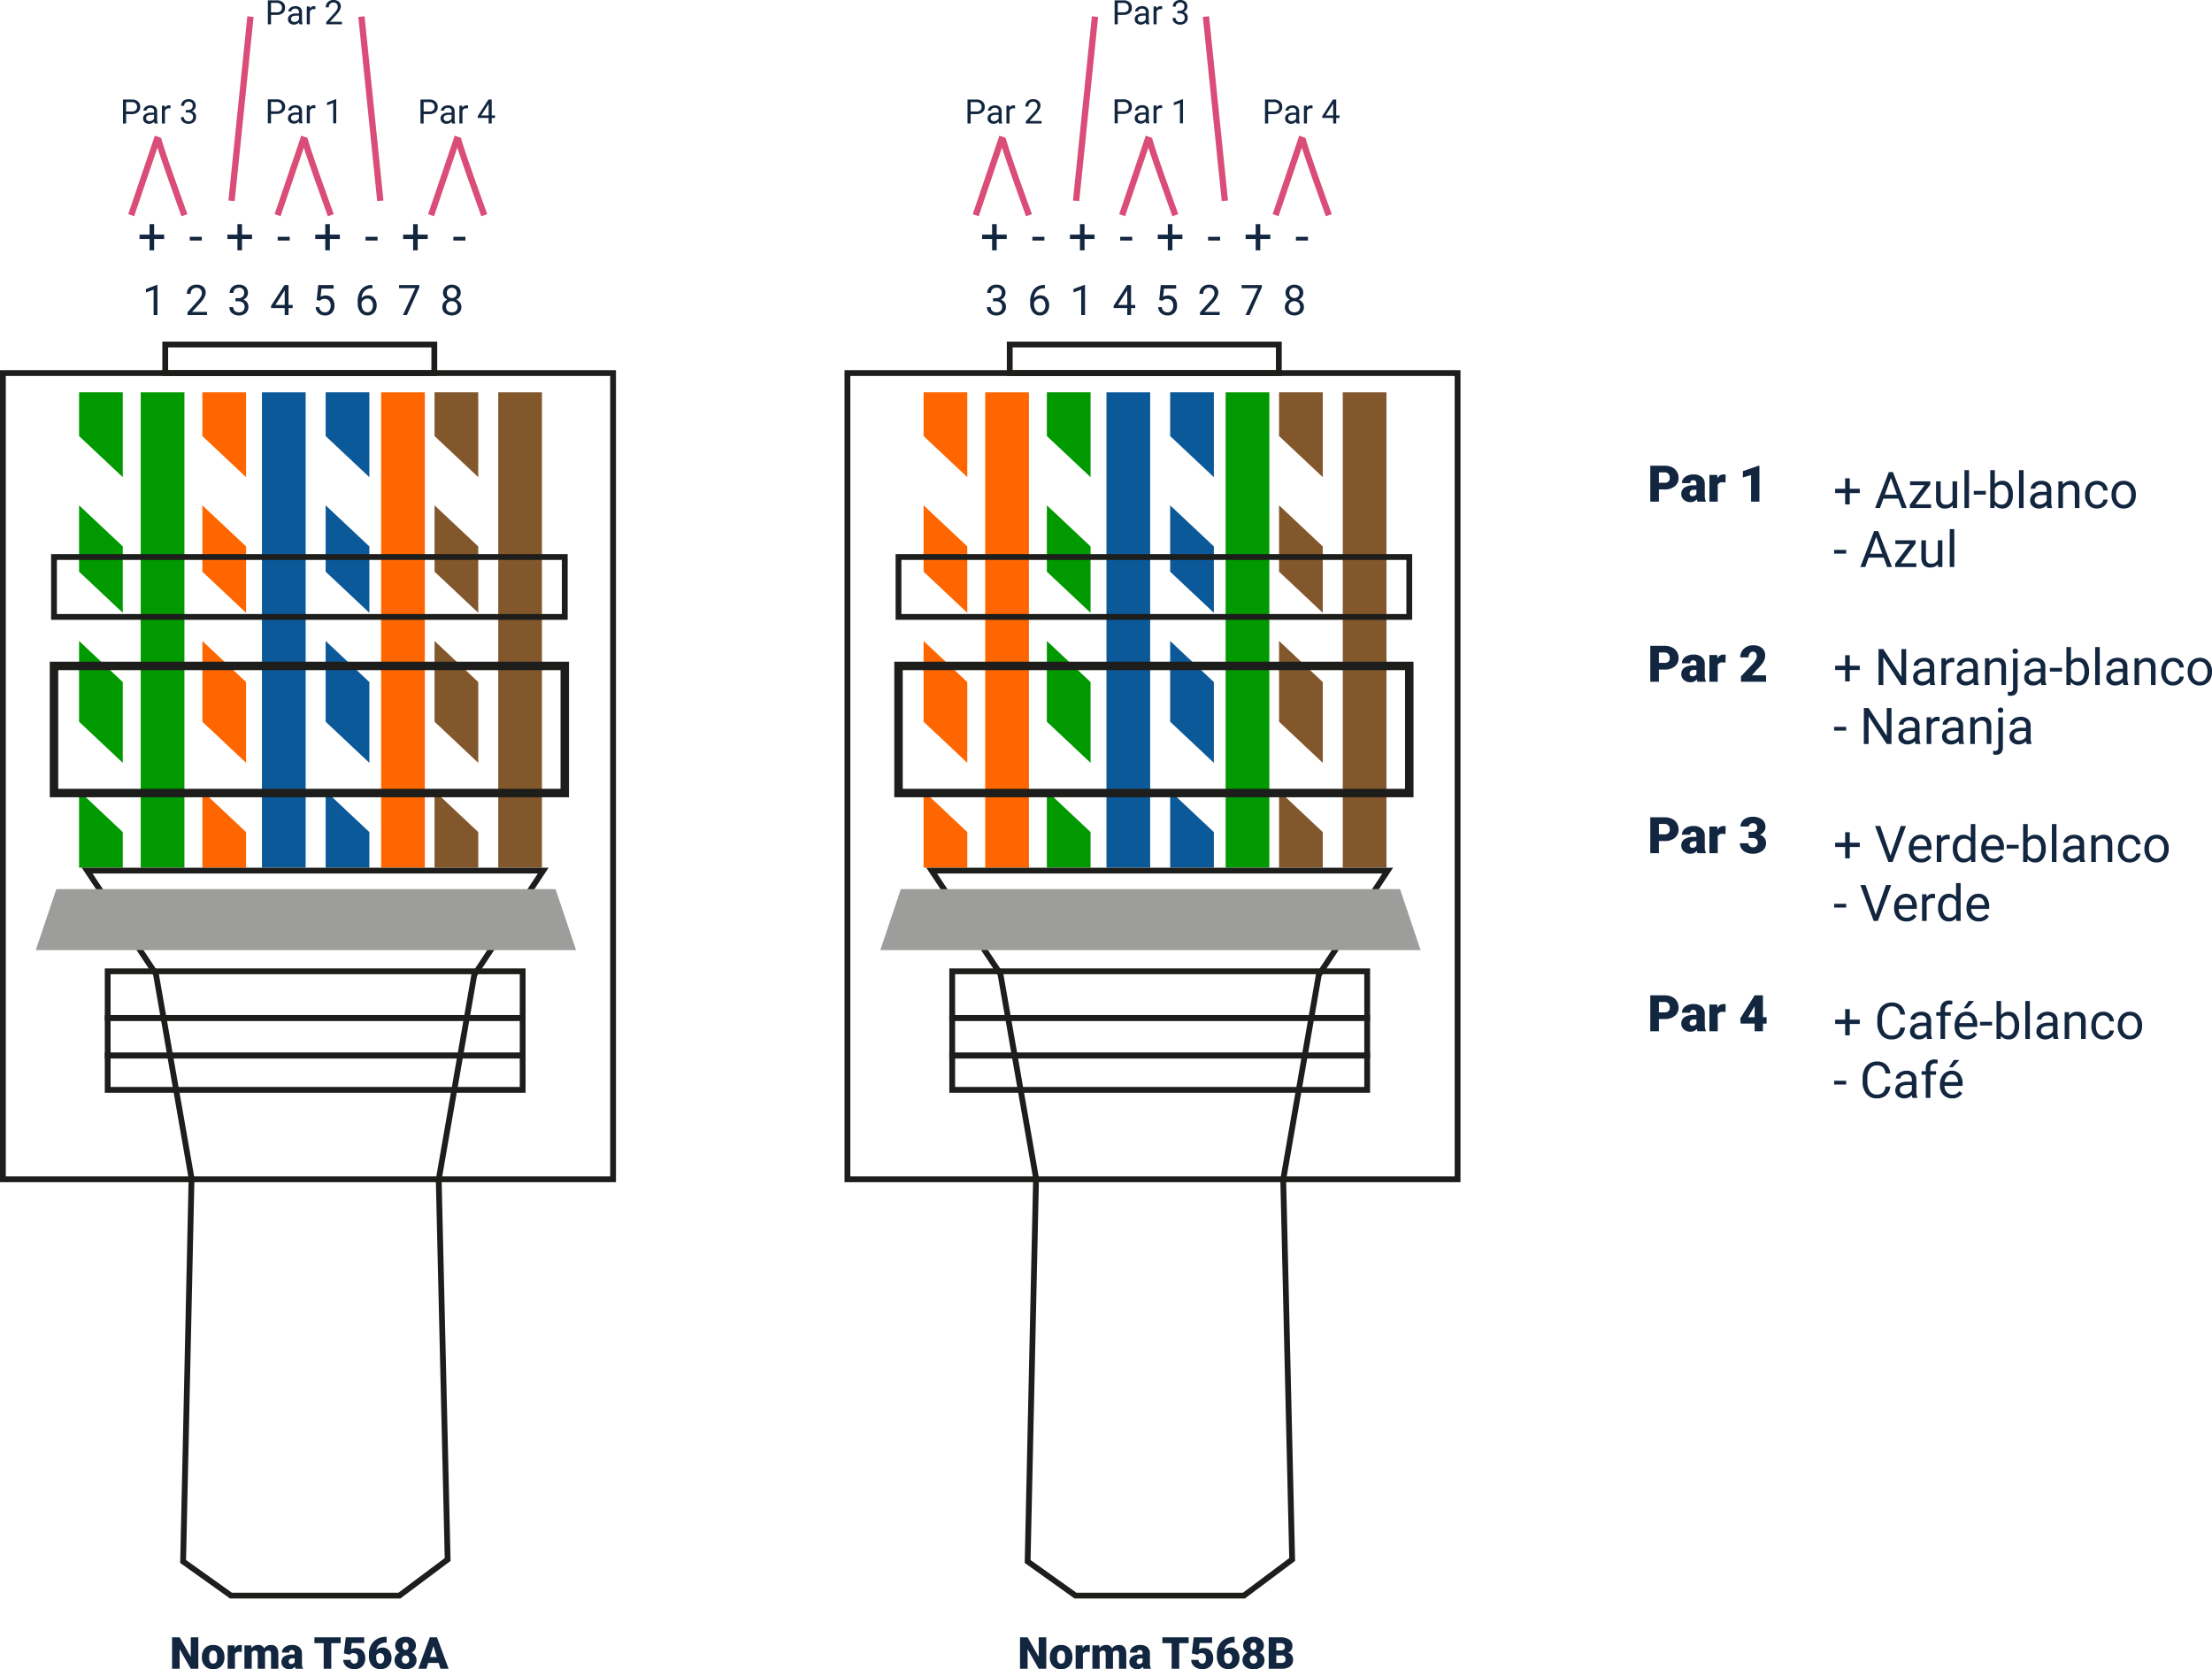 <svg xmlns="http://www.w3.org/2000/svg" width="1050.146" height="792.328" viewBox="0 0 1050.146 792.328">
  <g id="Grupo_894041" data-name="Grupo 894041" transform="translate(10634.379 8031.528)">
    <path id="Trazado_622249" data-name="Trazado 622249" d="M-52.587,0h-3.579l-5.291-9.29V0h-3.6V-14.93h3.6l5.281,9.29v-9.29h3.589Zm1.682-5.65a6.548,6.548,0,0,1,.646-2.958A4.62,4.62,0,0,1-48.4-10.6a5.59,5.59,0,0,1,2.84-.7,5.1,5.1,0,0,1,3.927,1.543,5.922,5.922,0,0,1,1.436,4.2v.123a5.746,5.746,0,0,1-1.441,4.117,5.115,5.115,0,0,1-3.9,1.523,5.173,5.173,0,0,1-3.8-1.42A5.555,5.555,0,0,1-50.9-5.065Zm3.456.215a4.128,4.128,0,0,0,.482,2.256,1.606,1.606,0,0,0,1.425.718q1.846,0,1.887-2.84V-5.65q0-2.984-1.907-2.984-1.733,0-1.876,2.574Zm15.483-2.533L-33.1-8.049A2.044,2.044,0,0,0-35.2-7.024V0h-3.456V-11.095h3.24l.113,1.425a2.676,2.676,0,0,1,2.43-1.63,3.37,3.37,0,0,1,.964.123Zm4.512-3.127.113,1.3A3.815,3.815,0,0,1-24.174-11.3a2.808,2.808,0,0,1,2.84,1.671A3.692,3.692,0,0,1-18.073-11.3q3.374,0,3.466,4.081V0h-3.466V-7a2.115,2.115,0,0,0-.287-1.241,1.222,1.222,0,0,0-1.046-.39,1.637,1.637,0,0,0-1.528.913l.01.144V0h-3.466V-6.983a2.223,2.223,0,0,0-.277-1.261,1.219,1.219,0,0,0-1.056-.39,1.657,1.657,0,0,0-1.518.913V0H-30.7V-11.095ZM-6.383,0a3.9,3.9,0,0,1-.328-.995A3.213,3.213,0,0,1-9.377.205a3.936,3.936,0,0,1-2.666-.948,3.019,3.019,0,0,1-1.1-2.384,3.1,3.1,0,0,1,1.333-2.728,6.791,6.791,0,0,1,3.876-.923h1.066v-.587q0-1.535-1.323-1.535a1.081,1.081,0,0,0-1.23,1.216h-3.456A3.1,3.1,0,0,1-11.5-10.3a5.753,5.753,0,0,1,3.491-1A5.044,5.044,0,0,1-4.66-10.264,3.6,3.6,0,0,1-3.4-7.424v4.912A5.03,5.03,0,0,0-2.927-.174V0ZM-8.547-2.256a1.928,1.928,0,0,0,1.072-.277,1.735,1.735,0,0,0,.61-.625V-4.932h-1q-1.8,0-1.8,1.62a.989.989,0,0,0,.318.764A1.15,1.15,0,0,0-8.547-2.256Zm23.553-9.9H10.526V0h-3.6V-12.151h-4.4V-14.93H15.007Zm1.507,4.858.913-7.637h8.726v2.687H20.236L19.9-9.277a4.076,4.076,0,0,1,.969-.381,4.421,4.421,0,0,1,1.174-.165,4.38,4.38,0,0,1,3.42,1.318,5.308,5.308,0,0,1,1.195,3.7,5.3,5.3,0,0,1-.641,2.6,4.4,4.4,0,0,1-1.8,1.789,5.681,5.681,0,0,1-2.738.625,6.113,6.113,0,0,1-2.635-.579,4.728,4.728,0,0,1-1.928-1.588,3.859,3.859,0,0,1-.687-2.28h3.466a1.96,1.96,0,0,0,.523,1.3,1.66,1.66,0,0,0,1.241.481q1.743,0,1.743-2.579,0-2.384-2.133-2.384a2.128,2.128,0,0,0-1.8.778Zm20.3-7.852v2.717h-.154a5.188,5.188,0,0,0-3.184.928,3.918,3.918,0,0,0-1.533,2.579A4.041,4.041,0,0,1,34.9-10.069a3.769,3.769,0,0,1,3.086,1.415,5.707,5.707,0,0,1,1.148,3.712,5.226,5.226,0,0,1-.672,2.615A4.792,4.792,0,0,1,36.586-.467a5.392,5.392,0,0,1-2.671.672,5.573,5.573,0,0,1-2.84-.723,4.97,4.97,0,0,1-1.948-2.066,6.8,6.8,0,0,1-.718-3.1V-7.065a8.619,8.619,0,0,1,.99-4.148A7.174,7.174,0,0,1,32.223-14.1a8.077,8.077,0,0,1,4.071-1.046ZM33.7-7.424a1.977,1.977,0,0,0-1.148.318,2.018,2.018,0,0,0-.687.779v1.036q0,2.83,1.958,2.83a1.589,1.589,0,0,0,1.318-.708,2.884,2.884,0,0,0,.528-1.774,2.83,2.83,0,0,0-.538-1.789A1.722,1.722,0,0,0,33.7-7.424Zm17-3.517a3.447,3.447,0,0,1-.538,1.917A3.921,3.921,0,0,1,48.68-7.69a4.315,4.315,0,0,1,1.692,1.43A3.691,3.691,0,0,1,51-4.112,3.907,3.907,0,0,1,49.619-.954,5.727,5.727,0,0,1,45.82.205,5.832,5.832,0,0,1,41.985-.959a3.88,3.88,0,0,1-1.4-3.153A3.737,3.737,0,0,1,41.2-6.234,4.184,4.184,0,0,1,42.938-7.69a3.943,3.943,0,0,1-1.5-1.333,3.423,3.423,0,0,1-.543-1.917,3.831,3.831,0,0,1,1.323-3.076,5.317,5.317,0,0,1,3.568-1.128,5.35,5.35,0,0,1,3.589,1.128A3.831,3.831,0,0,1,50.7-10.941ZM47.532-4.389a1.971,1.971,0,0,0-.477-1.42,1.66,1.66,0,0,0-1.256-.5,1.677,1.677,0,0,0-1.261.5,1.958,1.958,0,0,0-.482,1.42,1.975,1.975,0,0,0,.487,1.41,1.672,1.672,0,0,0,1.277.518,1.606,1.606,0,0,0,1.241-.513A2.011,2.011,0,0,0,47.532-4.389Zm-1.743-8.09a1.277,1.277,0,0,0-1.061.456,1.98,1.98,0,0,0-.364,1.266,2.1,2.1,0,0,0,.369,1.292,1.274,1.274,0,0,0,1.087.492,1.221,1.221,0,0,0,1.061-.492,2.165,2.165,0,0,0,.354-1.292,1.985,1.985,0,0,0-.364-1.261A1.294,1.294,0,0,0,45.789-12.479Zm15.7,9.69H56.555L55.694,0H51.849l5.476-14.93h3.384L66.225,0H62.359ZM57.417-5.568h3.209l-1.61-5.178Z" transform="translate(-10487.633 -7239.406)" fill="#12263f"/>
    <path id="Trazado_622250" data-name="Trazado 622250" d="M-52.208,0h-3.579l-5.291-9.29V0h-3.6V-14.93h3.6L-55.8-5.64v-9.29h3.589Zm1.682-5.65a6.548,6.548,0,0,1,.646-2.958A4.62,4.62,0,0,1-48.024-10.6a5.59,5.59,0,0,1,2.84-.7,5.1,5.1,0,0,1,3.927,1.543,5.922,5.922,0,0,1,1.436,4.2v.123a5.746,5.746,0,0,1-1.441,4.117,5.115,5.115,0,0,1-3.9,1.523,5.173,5.173,0,0,1-3.8-1.42,5.555,5.555,0,0,1-1.548-3.85Zm3.456.215a4.128,4.128,0,0,0,.482,2.256,1.606,1.606,0,0,0,1.425.718q1.846,0,1.887-2.84V-5.65q0-2.984-1.907-2.984-1.733,0-1.876,2.574Zm15.483-2.533-1.138-.082a2.044,2.044,0,0,0-2.092,1.025V0h-3.456V-11.095h3.24l.113,1.425a2.676,2.676,0,0,1,2.43-1.63,3.37,3.37,0,0,1,.964.123Zm4.512-3.127.113,1.3A3.815,3.815,0,0,1-23.794-11.3a2.808,2.808,0,0,1,2.84,1.671A3.692,3.692,0,0,1-17.693-11.3q3.374,0,3.466,4.081V0h-3.466V-7a2.115,2.115,0,0,0-.287-1.241,1.222,1.222,0,0,0-1.046-.39,1.637,1.637,0,0,0-1.528.913l.01.144V0H-24.01V-6.983a2.223,2.223,0,0,0-.277-1.261,1.219,1.219,0,0,0-1.056-.39,1.657,1.657,0,0,0-1.518.913V0h-3.456V-11.095ZM-6,0a3.9,3.9,0,0,1-.328-.995A3.213,3.213,0,0,1-9,.205a3.936,3.936,0,0,1-2.666-.948,3.019,3.019,0,0,1-1.1-2.384,3.1,3.1,0,0,1,1.333-2.728,6.791,6.791,0,0,1,3.876-.923h1.066v-.587q0-1.535-1.323-1.535a1.081,1.081,0,0,0-1.23,1.216h-3.456A3.1,3.1,0,0,1-11.125-10.3a5.753,5.753,0,0,1,3.491-1,5.044,5.044,0,0,1,3.353,1.036A3.6,3.6,0,0,1-3.02-7.424v4.912A5.03,5.03,0,0,0-2.548-.174V0ZM-8.167-2.256A1.928,1.928,0,0,0-7.1-2.533a1.735,1.735,0,0,0,.61-.625V-4.932h-1q-1.8,0-1.8,1.62a.989.989,0,0,0,.318.764A1.15,1.15,0,0,0-8.167-2.256Zm23.553-9.9H10.905V0h-3.6V-12.151h-4.4V-14.93H15.386Zm1.507,4.858.913-7.637h8.726v2.687H20.615l-.338,2.966a4.076,4.076,0,0,1,.969-.381,4.421,4.421,0,0,1,1.174-.165,4.38,4.38,0,0,1,3.42,1.318,5.308,5.308,0,0,1,1.195,3.7,5.3,5.3,0,0,1-.641,2.6,4.4,4.4,0,0,1-1.8,1.789,5.681,5.681,0,0,1-2.738.625,6.113,6.113,0,0,1-2.635-.579,4.728,4.728,0,0,1-1.928-1.588,3.859,3.859,0,0,1-.687-2.28h3.466a1.96,1.96,0,0,0,.523,1.3,1.66,1.66,0,0,0,1.241.481q1.743,0,1.743-2.579,0-2.384-2.133-2.384a2.128,2.128,0,0,0-1.8.778Zm20.3-7.852v2.717h-.154a5.188,5.188,0,0,0-3.184.928,3.918,3.918,0,0,0-1.533,2.579,4.041,4.041,0,0,1,2.953-1.148,3.769,3.769,0,0,1,3.086,1.415,5.707,5.707,0,0,1,1.148,3.712,5.226,5.226,0,0,1-.672,2.615A4.792,4.792,0,0,1,36.965-.467a5.392,5.392,0,0,1-2.671.672,5.573,5.573,0,0,1-2.84-.723,4.97,4.97,0,0,1-1.948-2.066,6.8,6.8,0,0,1-.718-3.1V-7.065a8.619,8.619,0,0,1,.99-4.148A7.174,7.174,0,0,1,32.6-14.1a8.077,8.077,0,0,1,4.071-1.046ZM34.079-7.424a1.977,1.977,0,0,0-1.148.318,2.018,2.018,0,0,0-.687.779v1.036q0,2.83,1.958,2.83a1.589,1.589,0,0,0,1.318-.708,2.884,2.884,0,0,0,.528-1.774,2.83,2.83,0,0,0-.538-1.789A1.722,1.722,0,0,0,34.079-7.424Zm17-3.517a3.447,3.447,0,0,1-.538,1.917A3.921,3.921,0,0,1,49.06-7.69a4.315,4.315,0,0,1,1.692,1.43,3.691,3.691,0,0,1,.625,2.148A3.907,3.907,0,0,1,50-.954,5.727,5.727,0,0,1,46.2.205,5.832,5.832,0,0,1,42.364-.959a3.88,3.88,0,0,1-1.4-3.153,3.737,3.737,0,0,1,.615-2.123A4.184,4.184,0,0,1,43.318-7.69a3.943,3.943,0,0,1-1.5-1.333,3.423,3.423,0,0,1-.543-1.917A3.831,3.831,0,0,1,42.6-14.017a5.317,5.317,0,0,1,3.568-1.128,5.35,5.35,0,0,1,3.589,1.128A3.831,3.831,0,0,1,51.08-10.941ZM47.911-4.389a1.971,1.971,0,0,0-.477-1.42,1.66,1.66,0,0,0-1.256-.5,1.677,1.677,0,0,0-1.261.5,1.958,1.958,0,0,0-.482,1.42,1.975,1.975,0,0,0,.487,1.41,1.672,1.672,0,0,0,1.277.518,1.606,1.606,0,0,0,1.241-.513A2.011,2.011,0,0,0,47.911-4.389Zm-1.743-8.09a1.277,1.277,0,0,0-1.061.456,1.98,1.98,0,0,0-.364,1.266,2.1,2.1,0,0,0,.369,1.292,1.274,1.274,0,0,0,1.087.492,1.221,1.221,0,0,0,1.061-.492,2.165,2.165,0,0,0,.354-1.292,1.985,1.985,0,0,0-.364-1.261A1.294,1.294,0,0,0,46.168-12.479ZM53.387,0V-14.93H58.75a7.594,7.594,0,0,1,4.384,1.056,3.514,3.514,0,0,1,1.5,3.066A3.552,3.552,0,0,1,64.1-8.829a3.107,3.107,0,0,1-1.569,1.21A3.146,3.146,0,0,1,64.328-6.47a3.339,3.339,0,0,1,.625,2.051,3.953,3.953,0,0,1-1.389,3.3A6.612,6.612,0,0,1,59.447,0Zm3.6-6.347v3.579h2.358a2.243,2.243,0,0,0,1.5-.446,1.561,1.561,0,0,0,.523-1.256,1.655,1.655,0,0,0-1.856-1.876Zm0-2.358h1.876a2.666,2.666,0,0,0,1.682-.432,1.533,1.533,0,0,0,.5-1.244,1.609,1.609,0,0,0-.543-1.363,2.909,2.909,0,0,0-1.753-.416H56.986Z" transform="translate(-10085.447 -7239.406)" fill="#12263f"/>
    <path id="Trazado_622251" data-name="Trazado 622251" d="M19.8,15.848h4.758V17.9H19.8v5.391h-2.18V17.9H12.866V15.848h4.758v-4.98H19.8Zm22.648,2.789H36.732v-1.77h5.719Zm19.062-2.789h4.758V17.9H61.513v5.391h-2.18V17.9H54.575V15.848h4.758v-4.98h2.18Zm22.648,2.789H78.442v-1.77h5.719Zm19.062-2.789h4.758V17.9h-4.758v5.391h-2.18V17.9H96.285V15.848h4.758v-4.98h2.18Zm22.648,2.789h-5.719v-1.77h5.719Zm19.062-2.789h4.758V17.9h-4.758v5.391h-2.18V17.9h-4.758V15.848h4.758v-4.98h2.18Zm22.648,2.789h-5.719v-1.77h5.719Z" transform="translate(-10581 -7935.997)" fill="#12263f"/>
    <path id="Trazado_622252" data-name="Trazado 622252" d="M25.368,21H23.552V8.959L19.909,10.3V8.656l5.176-1.943h.283Zm23.561,0H39.612V19.7l4.922-5.469a11.693,11.693,0,0,0,1.509-2.017,3.366,3.366,0,0,0,.415-1.606,2.551,2.551,0,0,0-.674-1.826,2.356,2.356,0,0,0-1.8-.713,2.79,2.79,0,0,0-2.095.767,2.928,2.928,0,0,0-.747,2.134H39.339A4.194,4.194,0,0,1,40.6,7.8a4.688,4.688,0,0,1,3.384-1.211,4.5,4.5,0,0,1,3.135,1.04,3.548,3.548,0,0,1,1.152,2.769q0,2.1-2.676,5L41.79,19.525h7.139Zm13.492-7.988h1.357a2.983,2.983,0,0,0,2.012-.674,2.251,2.251,0,0,0,.732-1.768,2.205,2.205,0,0,0-2.49-2.5,2.59,2.59,0,0,0-1.87.669,2.341,2.341,0,0,0-.7,1.772H59.657A3.627,3.627,0,0,1,60.893,7.7a4.5,4.5,0,0,1,3.14-1.118A4.447,4.447,0,0,1,67.187,7.65a3.845,3.845,0,0,1,1.143,2.959,3.121,3.121,0,0,1-.6,1.8,3.626,3.626,0,0,1-1.636,1.3,3.494,3.494,0,0,1,1.812,1.23,3.417,3.417,0,0,1,.64,2.1,3.879,3.879,0,0,1-1.25,3.037A4.681,4.681,0,0,1,64.042,21.2a4.8,4.8,0,0,1-3.257-1.084A3.6,3.6,0,0,1,59.53,17.25h1.816a2.324,2.324,0,0,0,.732,1.8,2.786,2.786,0,0,0,1.963.674,2.734,2.734,0,0,0,2-.684,2.634,2.634,0,0,0,.693-1.963,2.391,2.391,0,0,0-.762-1.9,3.319,3.319,0,0,0-2.2-.684H62.421ZM87.6,16.225h1.973V17.7H87.6V21H85.786V17.7H79.312V16.635l6.367-9.854H87.6Zm-6.24,0h4.424V9.252l-.215.391Zm19.625-2.354.723-7.09H109v1.67h-5.752l-.43,3.877a4.588,4.588,0,0,1,2.373-.615A3.923,3.923,0,0,1,108.272,13a5.033,5.033,0,0,1,1.143,3.472,4.858,4.858,0,0,1-1.187,3.462,4.325,4.325,0,0,1-3.315,1.265,4.494,4.494,0,0,1-3.076-1.045,4.171,4.171,0,0,1-1.357-2.891h1.709a2.869,2.869,0,0,0,.869,1.841,2.7,2.7,0,0,0,1.855.62,2.438,2.438,0,0,0,1.978-.859,3.593,3.593,0,0,0,.718-2.373,3.3,3.3,0,0,0-.776-2.29,2.641,2.641,0,0,0-2.065-.864,2.978,2.978,0,0,0-1.855.518l-.479.391Zm26.441-7.1V8.3H127.1a4.757,4.757,0,0,0-3.359,1.25,5.2,5.2,0,0,0-1.445,3.408,3.856,3.856,0,0,1,3.066-1.289,3.687,3.687,0,0,1,2.964,1.309,5.047,5.047,0,0,1,1.108,3.379,5.031,5.031,0,0,1-1.2,3.516,4.119,4.119,0,0,1-3.208,1.318,4.059,4.059,0,0,1-3.311-1.567,6.212,6.212,0,0,1-1.27-4.038V14.9a9.36,9.36,0,0,1,1.675-6,6.151,6.151,0,0,1,4.985-2.124Zm-2.373,6.406a3.036,3.036,0,0,0-2.793,1.953v.664a4.664,4.664,0,0,0,.791,2.832,2.37,2.37,0,0,0,1.973,1.074,2.3,2.3,0,0,0,1.919-.9,3.728,3.728,0,0,0,.7-2.354,3.729,3.729,0,0,0-.708-2.368A2.269,2.269,0,0,0,125.056,13.178ZM149.7,7.8,143.812,21h-1.895l5.869-12.734h-7.7V6.781H149.7Zm19.625,2.7a3.3,3.3,0,0,1-.562,1.895,3.821,3.821,0,0,1-1.519,1.3,4.075,4.075,0,0,1,1.763,1.4,3.514,3.514,0,0,1,.649,2.08,3.716,3.716,0,0,1-1.245,2.939,5.459,5.459,0,0,1-6.562,0,3.733,3.733,0,0,1-1.235-2.935,3.619,3.619,0,0,1,.63-2.08,3.92,3.92,0,0,1,1.743-1.406,3.726,3.726,0,0,1-1.494-1.3,3.349,3.349,0,0,1-.547-1.885A3.675,3.675,0,0,1,162.1,7.641a4.893,4.893,0,0,1,6.069,0A3.668,3.668,0,0,1,169.325,10.492Zm-1.475,6.631a2.621,2.621,0,0,0-.757-1.943,2.684,2.684,0,0,0-1.978-.752,2.542,2.542,0,0,0-2.7,2.7,2.524,2.524,0,0,0,.718,1.9,3.207,3.207,0,0,0,3.989,0A2.518,2.518,0,0,0,167.851,17.123ZM165.136,8.07a2.331,2.331,0,0,0-1.724.659,2.421,2.421,0,0,0-.659,1.792,2.41,2.41,0,0,0,.649,1.753,2.58,2.58,0,0,0,3.467,0,2.41,2.41,0,0,0,.649-1.753,2.411,2.411,0,0,0-.674-1.768A2.3,2.3,0,0,0,165.136,8.07Z" transform="translate(-10585 -7902.997)" fill="#12263f"/>
    <path id="Trazado_622253" data-name="Trazado 622253" d="M18.322,12.547V17h-1.5V5.625h4.2a4.215,4.215,0,0,1,2.926.953A3.231,3.231,0,0,1,25,9.1a3.189,3.189,0,0,1-1.035,2.551A4.4,4.4,0,0,1,21,12.547Zm0-1.227h2.7a2.7,2.7,0,0,0,1.844-.567,2.075,2.075,0,0,0,.641-1.64,2.143,2.143,0,0,0-.641-1.628A2.525,2.525,0,0,0,21.1,6.852H18.322ZM31.822,17a3.036,3.036,0,0,1-.2-.891,3.225,3.225,0,0,1-2.406,1.047,2.984,2.984,0,0,1-2.051-.707,2.287,2.287,0,0,1-.8-1.793,2.39,2.39,0,0,1,1-2.051,4.733,4.733,0,0,1,2.824-.73H31.6v-.664A1.623,1.623,0,0,0,31.143,10a1.821,1.821,0,0,0-1.336-.449,2.107,2.107,0,0,0-1.3.391,1.151,1.151,0,0,0-.523.945H26.533a2,2,0,0,1,.449-1.223A3.066,3.066,0,0,1,28.2,8.734a4.1,4.1,0,0,1,1.691-.344,3.342,3.342,0,0,1,2.289.73,2.635,2.635,0,0,1,.859,2.012v3.891a4.757,4.757,0,0,0,.3,1.852V17Zm-2.4-1.1a2.54,2.54,0,0,0,1.289-.352,2.127,2.127,0,0,0,.883-.914V12.9H30.463q-2.656,0-2.656,1.555a1.316,1.316,0,0,0,.453,1.063A1.742,1.742,0,0,0,29.424,15.9Zm9.969-6.055a4.331,4.331,0,0,0-.711-.055A1.9,1.9,0,0,0,36.752,11v6H35.307V8.547h1.406l.023.977a2.251,2.251,0,0,1,2.016-1.133,1.477,1.477,0,0,1,.641.109Zm7.242.766h1.086a2.387,2.387,0,0,0,1.609-.539,1.8,1.8,0,0,0,.586-1.414,1.764,1.764,0,0,0-1.992-2,2.072,2.072,0,0,0-1.5.535,1.873,1.873,0,0,0-.559,1.418H44.424a2.9,2.9,0,0,1,.988-2.246,3.6,3.6,0,0,1,2.512-.895,3.558,3.558,0,0,1,2.523.852,3.076,3.076,0,0,1,.914,2.367,2.5,2.5,0,0,1-.48,1.438,2.9,2.9,0,0,1-1.309,1.039,2.8,2.8,0,0,1,1.449.984,2.734,2.734,0,0,1,.512,1.68,3.1,3.1,0,0,1-1,2.43,3.745,3.745,0,0,1-2.6.9,3.844,3.844,0,0,1-2.605-.867,2.877,2.877,0,0,1-1-2.289h1.453a1.859,1.859,0,0,0,.586,1.438,2.229,2.229,0,0,0,1.57.539,2.187,2.187,0,0,0,1.6-.547,2.108,2.108,0,0,0,.555-1.57,1.912,1.912,0,0,0-.609-1.523,2.655,2.655,0,0,0-1.758-.547H46.635Z" transform="translate(-10592.821 -7989.917)" fill="#12263f"/>
    <path id="Trazado_622254" data-name="Trazado 622254" d="M18.285,12.547V17h-1.5V5.625h4.2a4.215,4.215,0,0,1,2.926.953A3.231,3.231,0,0,1,24.965,9.1a3.189,3.189,0,0,1-1.035,2.551,4.4,4.4,0,0,1-2.965.895Zm0-1.227h2.7a2.7,2.7,0,0,0,1.844-.567,2.075,2.075,0,0,0,.641-1.64,2.143,2.143,0,0,0-.641-1.628,2.525,2.525,0,0,0-1.758-.634H18.285ZM31.785,17a3.036,3.036,0,0,1-.2-.891,3.225,3.225,0,0,1-2.406,1.047,2.984,2.984,0,0,1-2.051-.707,2.287,2.287,0,0,1-.8-1.793,2.39,2.39,0,0,1,1-2.051,4.733,4.733,0,0,1,2.824-.73h1.406v-.664A1.623,1.623,0,0,0,31.105,10a1.821,1.821,0,0,0-1.336-.449,2.107,2.107,0,0,0-1.3.391,1.151,1.151,0,0,0-.523.945H26.5a2,2,0,0,1,.449-1.223,3.066,3.066,0,0,1,1.219-.934,4.1,4.1,0,0,1,1.691-.344,3.342,3.342,0,0,1,2.289.73A2.635,2.635,0,0,1,33,11.133v3.891a4.757,4.757,0,0,0,.3,1.852V17Zm-2.4-1.1a2.54,2.54,0,0,0,1.289-.352,2.127,2.127,0,0,0,.883-.914V12.9H30.426q-2.656,0-2.656,1.555a1.316,1.316,0,0,0,.453,1.063A1.742,1.742,0,0,0,29.387,15.9Zm9.969-6.055a4.331,4.331,0,0,0-.711-.055A1.9,1.9,0,0,0,36.715,11v6H35.27V8.547h1.406l.023.977a2.251,2.251,0,0,1,2.016-1.133,1.477,1.477,0,0,1,.641.109ZM49.246,17H47.793V7.367l-2.914,1.07V7.125L49.02,5.57h.227Z" transform="translate(-10524 -7989.997)" fill="#12263f"/>
    <path id="Trazado_622255" data-name="Trazado 622255" d="M18.322,12.547V17h-1.5V5.625h4.2a4.215,4.215,0,0,1,2.926.953A3.231,3.231,0,0,1,25,9.1a3.189,3.189,0,0,1-1.035,2.551A4.4,4.4,0,0,1,21,12.547Zm0-1.227h2.7a2.7,2.7,0,0,0,1.844-.567,2.075,2.075,0,0,0,.641-1.64,2.143,2.143,0,0,0-.641-1.628A2.525,2.525,0,0,0,21.1,6.852H18.322ZM31.822,17a3.036,3.036,0,0,1-.2-.891,3.225,3.225,0,0,1-2.406,1.047,2.984,2.984,0,0,1-2.051-.707,2.287,2.287,0,0,1-.8-1.793,2.39,2.39,0,0,1,1-2.051,4.733,4.733,0,0,1,2.824-.73H31.6v-.664A1.623,1.623,0,0,0,31.143,10a1.821,1.821,0,0,0-1.336-.449,2.107,2.107,0,0,0-1.3.391,1.151,1.151,0,0,0-.523.945H26.533a2,2,0,0,1,.449-1.223A3.066,3.066,0,0,1,28.2,8.734a4.1,4.1,0,0,1,1.691-.344,3.342,3.342,0,0,1,2.289.73,2.635,2.635,0,0,1,.859,2.012v3.891a4.757,4.757,0,0,0,.3,1.852V17Zm-2.4-1.1a2.54,2.54,0,0,0,1.289-.352,2.127,2.127,0,0,0,.883-.914V12.9H30.463q-2.656,0-2.656,1.555a1.316,1.316,0,0,0,.453,1.063A1.742,1.742,0,0,0,29.424,15.9Zm9.969-6.055a4.331,4.331,0,0,0-.711-.055A1.9,1.9,0,0,0,36.752,11v6H35.307V8.547h1.406l.023.977a2.251,2.251,0,0,1,2.016-1.133,1.477,1.477,0,0,1,.641.109ZM50.635,13.18h1.578v1.18H50.635V17H49.182V14.359H44v-.852L49.1,5.625h1.539Zm-4.992,0h3.539V7.6l-.172.313Z" transform="translate(-10451.582 -7989.917)" fill="#12263f"/>
    <path id="Trazado_608352" data-name="Trazado 608352" d="M-8372.795-8514.807l12.628-37.247c-.465,1.368,12.628,37.247,12.628,37.247" transform="translate(-2199.289 585.421)" fill="none" stroke="#db4d79" stroke-width="3"/>
    <path id="Trazado_608353" data-name="Trazado 608353" d="M-8372.795-8514.807l12.628-37.247c-.465,1.368,12.628,37.247,12.628,37.247" transform="translate(-2129.791 585.421)" fill="none" stroke="#db4d79" stroke-width="3"/>
    <path id="Trazado_608354" data-name="Trazado 608354" d="M-8372.795-8514.807l12.628-37.247c-.465,1.368,12.628,37.247,12.628,37.247" transform="translate(-2056.929 585.421)" fill="none" stroke="#db4d79" stroke-width="3"/>
    <path id="Trazado_622256" data-name="Trazado 622256" d="M18.285,12.547V17h-1.5V5.625h4.2a4.215,4.215,0,0,1,2.926.953A3.231,3.231,0,0,1,24.965,9.1a3.189,3.189,0,0,1-1.035,2.551,4.4,4.4,0,0,1-2.965.895Zm0-1.227h2.7a2.7,2.7,0,0,0,1.844-.567,2.075,2.075,0,0,0,.641-1.64,2.143,2.143,0,0,0-.641-1.628,2.525,2.525,0,0,0-1.758-.634H18.285ZM31.785,17a3.036,3.036,0,0,1-.2-.891,3.225,3.225,0,0,1-2.406,1.047,2.984,2.984,0,0,1-2.051-.707,2.287,2.287,0,0,1-.8-1.793,2.39,2.39,0,0,1,1-2.051,4.733,4.733,0,0,1,2.824-.73h1.406v-.664A1.623,1.623,0,0,0,31.105,10a1.821,1.821,0,0,0-1.336-.449,2.107,2.107,0,0,0-1.3.391,1.151,1.151,0,0,0-.523.945H26.5a2,2,0,0,1,.449-1.223,3.066,3.066,0,0,1,1.219-.934,4.1,4.1,0,0,1,1.691-.344,3.342,3.342,0,0,1,2.289.73A2.635,2.635,0,0,1,33,11.133v3.891a4.757,4.757,0,0,0,.3,1.852V17Zm-2.4-1.1a2.54,2.54,0,0,0,1.289-.352,2.127,2.127,0,0,0,.883-.914V12.9H30.426q-2.656,0-2.656,1.555a1.316,1.316,0,0,0,.453,1.063A1.742,1.742,0,0,0,29.387,15.9Zm9.969-6.055a4.331,4.331,0,0,0-.711-.055A1.9,1.9,0,0,0,36.715,11v6H35.27V8.547h1.406l.023.977a2.251,2.251,0,0,1,2.016-1.133,1.477,1.477,0,0,1,.641.109ZM51.949,17H44.5V15.961l3.938-4.375a9.355,9.355,0,0,0,1.207-1.613,2.693,2.693,0,0,0,.332-1.285,2.041,2.041,0,0,0-.539-1.461A1.885,1.885,0,0,0,48,6.656a2.232,2.232,0,0,0-1.676.613,2.343,2.343,0,0,0-.6,1.707H44.277a3.355,3.355,0,0,1,1.012-2.539A3.751,3.751,0,0,1,48,5.469,3.6,3.6,0,0,1,50.5,6.3a2.838,2.838,0,0,1,.922,2.215q0,1.68-2.141,4l-3.047,3.3h5.711Z" transform="translate(-10524 -8036.997)" fill="#12263f"/>
    <path id="Trazado_622257" data-name="Trazado 622257" d="M8.968,87.433,0,0" transform="translate(-10462.792 -8023.644)" fill="none" stroke="#db4d79" stroke-width="3"/>
    <path id="Trazado_622258" data-name="Trazado 622258" d="M0,87.433,8.968,0" transform="translate(-10524.443 -8023.644)" fill="none" stroke="#db4d79" stroke-width="3"/>
    <path id="Trazado_622259" data-name="Trazado 622259" d="M19.8,15.848h4.758V17.9H19.8v5.391h-2.18V17.9H12.866V15.848h4.758v-4.98H19.8Zm22.648,2.789H36.732v-1.77h5.719Zm19.062-2.789h4.758V17.9H61.513v5.391h-2.18V17.9H54.575V15.848h4.758v-4.98h2.18Zm22.648,2.789H78.442v-1.77h5.719Zm19.062-2.789h4.758V17.9h-4.758v5.391h-2.18V17.9H96.285V15.848h4.758v-4.98h2.18Zm22.648,2.789h-5.719v-1.77h5.719Zm19.062-2.789h4.758V17.9h-4.758v5.391h-2.18V17.9h-4.758V15.848h4.758v-4.98h2.18Zm22.648,2.789h-5.719v-1.77h5.719Z" transform="translate(-10181 -7935.997)" fill="#12263f"/>
    <path id="Trazado_622260" data-name="Trazado 622260" d="M22.058,13.012h1.357a2.984,2.984,0,0,0,2.012-.674,2.251,2.251,0,0,0,.732-1.768,2.205,2.205,0,0,0-2.49-2.5,2.59,2.59,0,0,0-1.87.669,2.341,2.341,0,0,0-.7,1.772H19.294A3.627,3.627,0,0,1,20.529,7.7a4.5,4.5,0,0,1,3.14-1.118A4.447,4.447,0,0,1,26.823,7.65a3.845,3.845,0,0,1,1.143,2.959,3.121,3.121,0,0,1-.6,1.8,3.626,3.626,0,0,1-1.636,1.3,3.494,3.494,0,0,1,1.812,1.23,3.417,3.417,0,0,1,.64,2.1,3.879,3.879,0,0,1-1.25,3.037A4.681,4.681,0,0,1,23.679,21.2a4.8,4.8,0,0,1-3.257-1.084,3.6,3.6,0,0,1-1.255-2.861h1.816a2.324,2.324,0,0,0,.732,1.8,2.786,2.786,0,0,0,1.963.674,2.734,2.734,0,0,0,2-.684,2.634,2.634,0,0,0,.693-1.963,2.391,2.391,0,0,0-.762-1.9,3.319,3.319,0,0,0-2.2-.684H22.058ZM46.7,6.771V8.3H46.37a4.757,4.757,0,0,0-3.359,1.25,5.2,5.2,0,0,0-1.445,3.408,3.856,3.856,0,0,1,3.066-1.289A3.687,3.687,0,0,1,47.6,12.982,5.047,5.047,0,0,1,48.7,16.361a5.031,5.031,0,0,1-1.2,3.516A4.119,4.119,0,0,1,44.3,21.2a4.059,4.059,0,0,1-3.311-1.567,6.212,6.212,0,0,1-1.27-4.038V14.9a9.36,9.36,0,0,1,1.675-6A6.151,6.151,0,0,1,46.38,6.771Zm-2.373,6.406a3.036,3.036,0,0,0-2.793,1.953v.664a4.664,4.664,0,0,0,.791,2.832A2.37,2.37,0,0,0,44.3,19.7a2.3,2.3,0,0,0,1.919-.9,3.728,3.728,0,0,0,.7-2.354,3.729,3.729,0,0,0-.708-2.368A2.269,2.269,0,0,0,44.329,13.178ZM65.731,21H63.915V8.959L60.272,10.3V8.656l5.176-1.943h.283ZM87.6,16.225h1.973V17.7H87.6V21H85.786V17.7H79.312V16.635l6.367-9.854H87.6Zm-6.24,0h4.424V9.252l-.215.391Zm19.625-2.354.723-7.09H109v1.67h-5.752l-.43,3.877a4.588,4.588,0,0,1,2.373-.615A3.923,3.923,0,0,1,108.272,13a5.033,5.033,0,0,1,1.143,3.472,4.858,4.858,0,0,1-1.187,3.462,4.325,4.325,0,0,1-3.315,1.265,4.494,4.494,0,0,1-3.076-1.045,4.171,4.171,0,0,1-1.357-2.891h1.709a2.869,2.869,0,0,0,.869,1.841,2.7,2.7,0,0,0,1.855.62,2.438,2.438,0,0,0,1.978-.859,3.593,3.593,0,0,0,.718-2.373,3.3,3.3,0,0,0-.776-2.29,2.641,2.641,0,0,0-2.065-.864,2.978,2.978,0,0,0-1.855.518l-.479.391ZM129.655,21h-9.316V19.7l4.922-5.469a11.693,11.693,0,0,0,1.509-2.017,3.366,3.366,0,0,0,.415-1.606,2.551,2.551,0,0,0-.674-1.826,2.356,2.356,0,0,0-1.8-.713,2.79,2.79,0,0,0-2.095.767,2.928,2.928,0,0,0-.747,2.134h-1.807A4.194,4.194,0,0,1,121.33,7.8a4.688,4.688,0,0,1,3.384-1.211,4.5,4.5,0,0,1,3.135,1.04A3.548,3.548,0,0,1,129,10.395q0,2.1-2.676,5l-3.809,4.131h7.139ZM149.7,7.8,143.812,21h-1.895l5.869-12.734h-7.7V6.781H149.7Zm19.625,2.7a3.3,3.3,0,0,1-.562,1.895,3.821,3.821,0,0,1-1.519,1.3,4.075,4.075,0,0,1,1.763,1.4,3.514,3.514,0,0,1,.649,2.08,3.716,3.716,0,0,1-1.245,2.939,5.459,5.459,0,0,1-6.562,0,3.733,3.733,0,0,1-1.235-2.935,3.619,3.619,0,0,1,.63-2.08,3.92,3.92,0,0,1,1.743-1.406,3.726,3.726,0,0,1-1.494-1.3,3.349,3.349,0,0,1-.547-1.885A3.675,3.675,0,0,1,162.1,7.641a4.893,4.893,0,0,1,6.069,0A3.668,3.668,0,0,1,169.325,10.492Zm-1.475,6.631a2.621,2.621,0,0,0-.757-1.943,2.684,2.684,0,0,0-1.978-.752,2.542,2.542,0,0,0-2.7,2.7,2.524,2.524,0,0,0,.718,1.9,3.207,3.207,0,0,0,3.989,0A2.518,2.518,0,0,0,167.851,17.123ZM165.136,8.07a2.331,2.331,0,0,0-1.724.659,2.421,2.421,0,0,0-.659,1.792,2.41,2.41,0,0,0,.649,1.753,2.58,2.58,0,0,0,3.467,0,2.41,2.41,0,0,0,.649-1.753,2.411,2.411,0,0,0-.674-1.768A2.3,2.3,0,0,0,165.136,8.07Z" transform="translate(-10185 -7902.997)" fill="#12263f"/>
    <path id="Trazado_622261" data-name="Trazado 622261" d="M18.322,12.547V17h-1.5V5.625h4.2a4.215,4.215,0,0,1,2.926.953A3.231,3.231,0,0,1,25,9.1a3.189,3.189,0,0,1-1.035,2.551A4.4,4.4,0,0,1,21,12.547Zm0-1.227h2.7a2.7,2.7,0,0,0,1.844-.567,2.075,2.075,0,0,0,.641-1.64,2.143,2.143,0,0,0-.641-1.628A2.525,2.525,0,0,0,21.1,6.852H18.322ZM31.822,17a3.036,3.036,0,0,1-.2-.891,3.225,3.225,0,0,1-2.406,1.047,2.984,2.984,0,0,1-2.051-.707,2.287,2.287,0,0,1-.8-1.793,2.39,2.39,0,0,1,1-2.051,4.733,4.733,0,0,1,2.824-.73H31.6v-.664A1.623,1.623,0,0,0,31.143,10a1.821,1.821,0,0,0-1.336-.449,2.107,2.107,0,0,0-1.3.391,1.151,1.151,0,0,0-.523.945H26.533a2,2,0,0,1,.449-1.223A3.066,3.066,0,0,1,28.2,8.734a4.1,4.1,0,0,1,1.691-.344,3.342,3.342,0,0,1,2.289.73,2.635,2.635,0,0,1,.859,2.012v3.891a4.757,4.757,0,0,0,.3,1.852V17Zm-2.4-1.1a2.54,2.54,0,0,0,1.289-.352,2.127,2.127,0,0,0,.883-.914V12.9H30.463q-2.656,0-2.656,1.555a1.316,1.316,0,0,0,.453,1.063A1.742,1.742,0,0,0,29.424,15.9Zm9.969-6.055a4.331,4.331,0,0,0-.711-.055A1.9,1.9,0,0,0,36.752,11v6H35.307V8.547h1.406l.023.977a2.251,2.251,0,0,1,2.016-1.133,1.477,1.477,0,0,1,.641.109ZM51.986,17H44.533V15.961l3.938-4.375a9.355,9.355,0,0,0,1.207-1.613,2.693,2.693,0,0,0,.332-1.285,2.041,2.041,0,0,0-.539-1.461,1.885,1.885,0,0,0-1.437-.57,2.232,2.232,0,0,0-1.676.613,2.343,2.343,0,0,0-.6,1.707H44.315a3.355,3.355,0,0,1,1.012-2.539,3.751,3.751,0,0,1,2.707-.969,3.6,3.6,0,0,1,2.508.832,2.838,2.838,0,0,1,.922,2.215q0,1.68-2.141,4l-3.047,3.3h5.711Z" transform="translate(-10191.879 -7989.917)" fill="#12263f"/>
    <path id="Trazado_622262" data-name="Trazado 622262" d="M18.285,12.547V17h-1.5V5.625h4.2a4.215,4.215,0,0,1,2.926.953A3.231,3.231,0,0,1,24.965,9.1a3.189,3.189,0,0,1-1.035,2.551,4.4,4.4,0,0,1-2.965.895Zm0-1.227h2.7a2.7,2.7,0,0,0,1.844-.567,2.075,2.075,0,0,0,.641-1.64,2.143,2.143,0,0,0-.641-1.628,2.525,2.525,0,0,0-1.758-.634H18.285ZM31.785,17a3.036,3.036,0,0,1-.2-.891,3.225,3.225,0,0,1-2.406,1.047,2.984,2.984,0,0,1-2.051-.707,2.287,2.287,0,0,1-.8-1.793,2.39,2.39,0,0,1,1-2.051,4.733,4.733,0,0,1,2.824-.73h1.406v-.664A1.623,1.623,0,0,0,31.105,10a1.821,1.821,0,0,0-1.336-.449,2.107,2.107,0,0,0-1.3.391,1.151,1.151,0,0,0-.523.945H26.5a2,2,0,0,1,.449-1.223,3.066,3.066,0,0,1,1.219-.934,4.1,4.1,0,0,1,1.691-.344,3.342,3.342,0,0,1,2.289.73A2.635,2.635,0,0,1,33,11.133v3.891a4.757,4.757,0,0,0,.3,1.852V17Zm-2.4-1.1a2.54,2.54,0,0,0,1.289-.352,2.127,2.127,0,0,0,.883-.914V12.9H30.426q-2.656,0-2.656,1.555a1.316,1.316,0,0,0,.453,1.063A1.742,1.742,0,0,0,29.387,15.9Zm9.969-6.055a4.331,4.331,0,0,0-.711-.055A1.9,1.9,0,0,0,36.715,11v6H35.27V8.547h1.406l.023.977a2.251,2.251,0,0,1,2.016-1.133,1.477,1.477,0,0,1,.641.109ZM49.246,17H47.793V7.367l-2.914,1.07V7.125L49.02,5.57h.227Z" transform="translate(-10122 -7989.997)" fill="#12263f"/>
    <path id="Trazado_622263" data-name="Trazado 622263" d="M18.322,12.547V17h-1.5V5.625h4.2a4.215,4.215,0,0,1,2.926.953A3.231,3.231,0,0,1,25,9.1a3.189,3.189,0,0,1-1.035,2.551A4.4,4.4,0,0,1,21,12.547Zm0-1.227h2.7a2.7,2.7,0,0,0,1.844-.567,2.075,2.075,0,0,0,.641-1.64,2.143,2.143,0,0,0-.641-1.628A2.525,2.525,0,0,0,21.1,6.852H18.322ZM31.822,17a3.036,3.036,0,0,1-.2-.891,3.225,3.225,0,0,1-2.406,1.047,2.984,2.984,0,0,1-2.051-.707,2.287,2.287,0,0,1-.8-1.793,2.39,2.39,0,0,1,1-2.051,4.733,4.733,0,0,1,2.824-.73H31.6v-.664A1.623,1.623,0,0,0,31.143,10a1.821,1.821,0,0,0-1.336-.449,2.107,2.107,0,0,0-1.3.391,1.151,1.151,0,0,0-.523.945H26.533a2,2,0,0,1,.449-1.223A3.066,3.066,0,0,1,28.2,8.734a4.1,4.1,0,0,1,1.691-.344,3.342,3.342,0,0,1,2.289.73,2.635,2.635,0,0,1,.859,2.012v3.891a4.757,4.757,0,0,0,.3,1.852V17Zm-2.4-1.1a2.54,2.54,0,0,0,1.289-.352,2.127,2.127,0,0,0,.883-.914V12.9H30.463q-2.656,0-2.656,1.555a1.316,1.316,0,0,0,.453,1.063A1.742,1.742,0,0,0,29.424,15.9Zm9.969-6.055a4.331,4.331,0,0,0-.711-.055A1.9,1.9,0,0,0,36.752,11v6H35.307V8.547h1.406l.023.977a2.251,2.251,0,0,1,2.016-1.133,1.477,1.477,0,0,1,.641.109ZM50.635,13.18h1.578v1.18H50.635V17H49.182V14.359H44v-.852L49.1,5.625h1.539Zm-4.992,0h3.539V7.6l-.172.313Z" transform="translate(-10050.64 -7989.917)" fill="#12263f"/>
    <path id="Trazado_608355" data-name="Trazado 608355" d="M-8372.795-8514.807l12.628-37.247c-.465,1.368,12.628,37.247,12.628,37.247" transform="translate(-1798.346 585.421)" fill="none" stroke="#db4d79" stroke-width="3"/>
    <path id="Trazado_608356" data-name="Trazado 608356" d="M-8372.795-8514.807l12.628-37.247c-.465,1.368,12.628,37.247,12.628,37.247" transform="translate(-1728.848 585.421)" fill="none" stroke="#db4d79" stroke-width="3"/>
    <path id="Trazado_608357" data-name="Trazado 608357" d="M-8372.795-8514.807l12.628-37.247c-.465,1.368,12.628,37.247,12.628,37.247" transform="translate(-1655.987 585.421)" fill="none" stroke="#db4d79" stroke-width="3"/>
    <path id="Trazado_622264" data-name="Trazado 622264" d="M18.285,12.547V17h-1.5V5.625h4.2a4.215,4.215,0,0,1,2.926.953A3.231,3.231,0,0,1,24.965,9.1a3.189,3.189,0,0,1-1.035,2.551,4.4,4.4,0,0,1-2.965.895Zm0-1.227h2.7a2.7,2.7,0,0,0,1.844-.567,2.075,2.075,0,0,0,.641-1.64,2.143,2.143,0,0,0-.641-1.628,2.525,2.525,0,0,0-1.758-.634H18.285ZM31.785,17a3.036,3.036,0,0,1-.2-.891,3.225,3.225,0,0,1-2.406,1.047,2.984,2.984,0,0,1-2.051-.707,2.287,2.287,0,0,1-.8-1.793,2.39,2.39,0,0,1,1-2.051,4.733,4.733,0,0,1,2.824-.73h1.406v-.664A1.623,1.623,0,0,0,31.105,10a1.821,1.821,0,0,0-1.336-.449,2.107,2.107,0,0,0-1.3.391,1.151,1.151,0,0,0-.523.945H26.5a2,2,0,0,1,.449-1.223,3.066,3.066,0,0,1,1.219-.934,4.1,4.1,0,0,1,1.691-.344,3.342,3.342,0,0,1,2.289.73A2.635,2.635,0,0,1,33,11.133v3.891a4.757,4.757,0,0,0,.3,1.852V17Zm-2.4-1.1a2.54,2.54,0,0,0,1.289-.352,2.127,2.127,0,0,0,.883-.914V12.9H30.426q-2.656,0-2.656,1.555a1.316,1.316,0,0,0,.453,1.063A1.742,1.742,0,0,0,29.387,15.9Zm9.969-6.055a4.331,4.331,0,0,0-.711-.055A1.9,1.9,0,0,0,36.715,11v6H35.27V8.547h1.406l.023.977a2.251,2.251,0,0,1,2.016-1.133,1.477,1.477,0,0,1,.641.109Zm7.242.766h1.086a2.387,2.387,0,0,0,1.609-.539,1.8,1.8,0,0,0,.586-1.414,1.764,1.764,0,0,0-1.992-2,2.072,2.072,0,0,0-1.5.535,1.873,1.873,0,0,0-.559,1.418H44.387a2.9,2.9,0,0,1,.988-2.246,3.6,3.6,0,0,1,2.512-.895,3.558,3.558,0,0,1,2.523.852,3.076,3.076,0,0,1,.914,2.367,2.5,2.5,0,0,1-.48,1.438,2.9,2.9,0,0,1-1.309,1.039,2.8,2.8,0,0,1,1.449.984,2.734,2.734,0,0,1,.512,1.68,3.1,3.1,0,0,1-1,2.43,3.745,3.745,0,0,1-2.6.9,3.844,3.844,0,0,1-2.605-.867,2.877,2.877,0,0,1-1-2.289h1.453a1.859,1.859,0,0,0,.586,1.438,2.229,2.229,0,0,0,1.57.539,2.187,2.187,0,0,0,1.6-.547,2.108,2.108,0,0,0,.555-1.57,1.912,1.912,0,0,0-.609-1.523,2.655,2.655,0,0,0-1.758-.547H46.6Z" transform="translate(-10122 -8036.997)" fill="#12263f"/>
    <path id="Trazado_622265" data-name="Trazado 622265" d="M8.968,87.433,0,0" transform="translate(-10061.85 -8023.644)" fill="none" stroke="#db4d79" stroke-width="3"/>
    <path id="Trazado_622266" data-name="Trazado 622266" d="M0,87.433,8.968,0" transform="translate(-10123.501 -8023.644)" fill="none" stroke="#db4d79" stroke-width="3"/>
    <path id="Trazado_622267" data-name="Trazado 622267" d="M7.852,15.848h4.758V17.9H7.852v5.391H5.672V17.9H.914V15.848H5.672v-4.98h2.18Zm23.1,4.688H23.8L22.2,25h-2.32L26.391,7.938h1.969L34.887,25H32.578ZM24.48,18.7h5.8l-2.906-7.98ZM39.023,23.23h7.418V25H36.375V23.406l7-9.293H36.48V12.32H46.09v1.535Zm17.684.516a4.6,4.6,0,0,1-3.715,1.488A3.942,3.942,0,0,1,49.9,24.057a5.1,5.1,0,0,1-1.072-3.486V12.32H51v8.191q0,2.883,2.344,2.883a3.245,3.245,0,0,0,3.3-1.852V12.32h2.168V25H56.754ZM64.465,25H62.3V7h2.168Zm7.98-6.363H66.727v-1.77h5.719Zm12.844.164a7.539,7.539,0,0,1-1.336,4.67,4.269,4.269,0,0,1-3.586,1.764,4.42,4.42,0,0,1-3.715-1.7L76.547,25H74.555V7h2.168v6.715a4.4,4.4,0,0,1,3.621-1.629,4.3,4.3,0,0,1,3.627,1.746,7.766,7.766,0,0,1,1.318,4.781Zm-2.168-.246a5.858,5.858,0,0,0-.855-3.422A2.832,2.832,0,0,0,79.8,13.926a3.183,3.183,0,0,0-3.082,1.992V21.4a3.272,3.272,0,0,0,3.105,1.992,2.816,2.816,0,0,0,2.426-1.207A6.23,6.23,0,0,0,83.121,18.555ZM90.375,25H88.207V7h2.168Zm11.3,0a4.554,4.554,0,0,1-.3-1.336,4.837,4.837,0,0,1-3.609,1.57,4.476,4.476,0,0,1-3.076-1.061,3.431,3.431,0,0,1-1.2-2.689,3.584,3.584,0,0,1,1.506-3.076,7.1,7.1,0,0,1,4.236-1.1h2.109v-1a2.435,2.435,0,0,0-.68-1.811,2.732,2.732,0,0,0-2-.674,3.161,3.161,0,0,0-1.945.586,1.727,1.727,0,0,0-.785,1.418h-2.18A2.992,2.992,0,0,1,94.412,14a4.6,4.6,0,0,1,1.828-1.4,6.15,6.15,0,0,1,2.537-.516,5.013,5.013,0,0,1,3.434,1.1A3.953,3.953,0,0,1,103.5,16.2v5.836a7.135,7.135,0,0,0,.445,2.777V25Zm-3.6-1.652a3.81,3.81,0,0,0,1.934-.527,3.19,3.19,0,0,0,1.324-1.371v-2.6h-1.7q-3.984,0-3.984,2.332a1.974,1.974,0,0,0,.68,1.594A2.612,2.612,0,0,0,98.074,23.348ZM108.949,12.32l.07,1.594a4.621,4.621,0,0,1,3.8-1.828q4.02,0,4.055,4.535V25H114.7V16.609a2.919,2.919,0,0,0-.627-2.027,2.512,2.512,0,0,0-1.916-.656,3.129,3.129,0,0,0-1.852.563,3.82,3.82,0,0,0-1.242,1.477V25H106.9V12.32Zm16.277,11.145a3.123,3.123,0,0,0,2.027-.7A2.474,2.474,0,0,0,128.215,21h2.051a3.931,3.931,0,0,1-.75,2.074,4.94,4.94,0,0,1-1.846,1.57,5.326,5.326,0,0,1-2.443.586,5.223,5.223,0,0,1-4.119-1.729,6.884,6.884,0,0,1-1.529-4.729v-.363a7.634,7.634,0,0,1,.68-3.293,5.177,5.177,0,0,1,1.951-2.238,5.543,5.543,0,0,1,3.006-.8,5.085,5.085,0,0,1,3.545,1.277,4.565,4.565,0,0,1,1.506,3.316h-2.051a2.988,2.988,0,0,0-.932-2.021,2.9,2.9,0,0,0-2.068-.791,3.034,3.034,0,0,0-2.561,1.189,5.586,5.586,0,0,0-.908,3.439v.41a5.475,5.475,0,0,0,.9,3.375A3.049,3.049,0,0,0,125.227,23.465Zm6.9-4.922a7.489,7.489,0,0,1,.732-3.352,5.464,5.464,0,0,1,2.039-2.3,5.551,5.551,0,0,1,2.982-.809,5.347,5.347,0,0,1,4.189,1.793,6.9,6.9,0,0,1,1.6,4.77V18.8a7.555,7.555,0,0,1-.709,3.322,5.383,5.383,0,0,1-2.027,2.291,5.614,5.614,0,0,1-3.029.82,5.334,5.334,0,0,1-4.178-1.793,6.863,6.863,0,0,1-1.6-4.746Zm2.18.258a5.424,5.424,0,0,0,.979,3.387,3.316,3.316,0,0,0,5.244-.018,5.932,5.932,0,0,0,.973-3.627,5.415,5.415,0,0,0-.99-3.381,3.148,3.148,0,0,0-2.631-1.295,3.113,3.113,0,0,0-2.59,1.277A5.888,5.888,0,0,0,134.309,18.8ZM6.152,46.637H.434v-1.77H6.152Zm17.813,1.9H16.816L15.211,53h-2.32l6.516-17.062h1.969L27.9,53H25.594ZM17.5,46.7h5.8l-2.906-7.98ZM32.039,51.23h7.418V53H29.391V51.406l7-9.293H29.5V40.32h9.609v1.535Zm17.684.516a4.6,4.6,0,0,1-3.715,1.488,3.942,3.942,0,0,1-3.088-1.178,5.1,5.1,0,0,1-1.072-3.486V40.32h2.168v8.191q0,2.883,2.344,2.883a3.245,3.245,0,0,0,3.3-1.852V40.32h2.168V53H49.77ZM57.48,53H55.313V35H57.48ZM7.852,99.848h4.758V101.9H7.852v5.391H5.672V101.9H.914V99.848H5.672v-4.98h2.18ZM34.641,109H32.379l-8.59-13.148V109H21.527V91.938h2.262L32.4,105.145V91.938h2.238Zm11.484,0a4.554,4.554,0,0,1-.3-1.336,4.837,4.837,0,0,1-3.609,1.57,4.476,4.476,0,0,1-3.076-1.061,3.431,3.431,0,0,1-1.2-2.689,3.584,3.584,0,0,1,1.506-3.076,7.1,7.1,0,0,1,4.236-1.1h2.109v-1a2.435,2.435,0,0,0-.68-1.811,2.732,2.732,0,0,0-2-.674,3.161,3.161,0,0,0-1.945.586,1.727,1.727,0,0,0-.785,1.418h-2.18A2.992,2.992,0,0,1,38.865,98a4.6,4.6,0,0,1,1.828-1.4,6.15,6.15,0,0,1,2.537-.516,5.013,5.013,0,0,1,3.434,1.1,3.953,3.953,0,0,1,1.289,3.018v5.836a7.135,7.135,0,0,0,.445,2.777V109Zm-3.6-1.652a3.81,3.81,0,0,0,1.934-.527,3.19,3.19,0,0,0,1.324-1.371v-2.6h-1.7q-3.984,0-3.984,2.332a1.974,1.974,0,0,0,.68,1.594A2.612,2.612,0,0,0,42.527,107.348ZM57.48,98.266a6.5,6.5,0,0,0-1.066-.082A2.857,2.857,0,0,0,53.52,100v9H51.352V96.32h2.109l.035,1.465a3.376,3.376,0,0,1,3.023-1.7,2.215,2.215,0,0,1,.961.164ZM66.832,109a4.554,4.554,0,0,1-.3-1.336,4.837,4.837,0,0,1-3.609,1.57,4.476,4.476,0,0,1-3.076-1.061,3.431,3.431,0,0,1-1.2-2.689,3.584,3.584,0,0,1,1.506-3.076,7.1,7.1,0,0,1,4.236-1.1h2.109v-1a2.435,2.435,0,0,0-.68-1.811,2.732,2.732,0,0,0-2-.674,3.161,3.161,0,0,0-1.945.586,1.727,1.727,0,0,0-.785,1.418H58.9A2.992,2.992,0,0,1,59.572,98,4.6,4.6,0,0,1,61.4,96.6a6.15,6.15,0,0,1,2.537-.516,5.013,5.013,0,0,1,3.434,1.1A3.953,3.953,0,0,1,68.66,100.2v5.836a7.135,7.135,0,0,0,.445,2.777V109Zm-3.6-1.652a3.81,3.81,0,0,0,1.934-.527,3.19,3.19,0,0,0,1.324-1.371v-2.6h-1.7q-3.984,0-3.984,2.332a1.974,1.974,0,0,0,.68,1.594A2.612,2.612,0,0,0,63.234,107.348ZM74.109,96.32l.07,1.594a4.621,4.621,0,0,1,3.8-1.828q4.02,0,4.055,4.535V109H79.863v-8.391a2.919,2.919,0,0,0-.627-2.027,2.512,2.512,0,0,0-1.916-.656,3.129,3.129,0,0,0-1.852.563,3.82,3.82,0,0,0-1.242,1.477V109H72.059V96.32Zm13.43,0v14.145q0,3.656-3.316,3.656a4.045,4.045,0,0,1-1.324-.21v-1.724a4.191,4.191,0,0,0,.984.094,1.473,1.473,0,0,0,1.107-.393,1.943,1.943,0,0,0,.381-1.366V96.32Zm-2.391-3.363a1.3,1.3,0,0,1,.322-.885,1.185,1.185,0,0,1,.943-.369,1.229,1.229,0,0,1,.961.363,1.28,1.28,0,0,1,.328.891,1.238,1.238,0,0,1-.328.879,1.251,1.251,0,0,1-.961.352,1.213,1.213,0,0,1-.949-.352A1.265,1.265,0,0,1,85.148,92.957ZM98.859,109a4.554,4.554,0,0,1-.3-1.336,4.837,4.837,0,0,1-3.609,1.57,4.476,4.476,0,0,1-3.076-1.061,3.431,3.431,0,0,1-1.2-2.689,3.584,3.584,0,0,1,1.506-3.076,7.1,7.1,0,0,1,4.236-1.1H98.52v-1a2.435,2.435,0,0,0-.68-1.811,2.732,2.732,0,0,0-2-.674,3.161,3.161,0,0,0-1.945.586,1.727,1.727,0,0,0-.785,1.418h-2.18A2.992,2.992,0,0,1,91.6,98a4.6,4.6,0,0,1,1.828-1.4,6.15,6.15,0,0,1,2.537-.516,5.013,5.013,0,0,1,3.434,1.1,3.953,3.953,0,0,1,1.289,3.018v5.836a7.135,7.135,0,0,0,.445,2.777V109Zm-3.6-1.652a3.81,3.81,0,0,0,1.934-.527,3.19,3.19,0,0,0,1.324-1.371v-2.6h-1.7q-3.984,0-3.984,2.332a1.974,1.974,0,0,0,.68,1.594A2.612,2.612,0,0,0,95.262,107.348Zm13.336-4.711h-5.719v-1.77H108.6Zm12.844.164a7.539,7.539,0,0,1-1.336,4.67,4.269,4.269,0,0,1-3.586,1.764,4.42,4.42,0,0,1-3.715-1.7L112.7,109h-1.992V91h2.168v6.715a4.4,4.4,0,0,1,3.621-1.629,4.3,4.3,0,0,1,3.627,1.746,7.766,7.766,0,0,1,1.318,4.781Zm-2.168-.246a5.858,5.858,0,0,0-.855-3.422,2.832,2.832,0,0,0-2.461-1.207,3.183,3.183,0,0,0-3.082,1.992V105.4a3.272,3.272,0,0,0,3.105,1.992,2.816,2.816,0,0,0,2.426-1.207A6.23,6.23,0,0,0,119.273,102.555ZM126.527,109h-2.168V91h2.168Zm11.3,0a4.554,4.554,0,0,1-.3-1.336,4.837,4.837,0,0,1-3.609,1.57,4.476,4.476,0,0,1-3.076-1.061,3.431,3.431,0,0,1-1.2-2.689,3.584,3.584,0,0,1,1.506-3.076,7.1,7.1,0,0,1,4.236-1.1h2.109v-1a2.435,2.435,0,0,0-.68-1.811,2.732,2.732,0,0,0-2-.674,3.161,3.161,0,0,0-1.945.586,1.727,1.727,0,0,0-.785,1.418h-2.18A2.992,2.992,0,0,1,130.564,98a4.6,4.6,0,0,1,1.828-1.4,6.15,6.15,0,0,1,2.537-.516,5.013,5.013,0,0,1,3.434,1.1,3.953,3.953,0,0,1,1.289,3.018v5.836a7.135,7.135,0,0,0,.445,2.777V109Zm-3.6-1.652a3.81,3.81,0,0,0,1.934-.527,3.19,3.19,0,0,0,1.324-1.371v-2.6h-1.7q-3.984,0-3.984,2.332a1.974,1.974,0,0,0,.68,1.594A2.612,2.612,0,0,0,134.227,107.348ZM145.1,96.32l.07,1.594a4.621,4.621,0,0,1,3.8-1.828q4.02,0,4.055,4.535V109h-2.168v-8.391a2.919,2.919,0,0,0-.627-2.027,2.512,2.512,0,0,0-1.916-.656,3.129,3.129,0,0,0-1.852.563,3.82,3.82,0,0,0-1.242,1.477V109h-2.168V96.32Zm16.277,11.145a3.123,3.123,0,0,0,2.027-.7,2.474,2.474,0,0,0,.961-1.758h2.051a3.931,3.931,0,0,1-.75,2.074,4.94,4.94,0,0,1-1.846,1.57,5.326,5.326,0,0,1-2.443.586,5.223,5.223,0,0,1-4.119-1.729,6.884,6.884,0,0,1-1.529-4.729v-.363a7.634,7.634,0,0,1,.68-3.293,5.177,5.177,0,0,1,1.951-2.238,5.543,5.543,0,0,1,3.006-.8,5.085,5.085,0,0,1,3.545,1.277,4.565,4.565,0,0,1,1.506,3.316h-2.051a2.988,2.988,0,0,0-.932-2.021,2.9,2.9,0,0,0-2.068-.791,3.034,3.034,0,0,0-2.561,1.189,5.586,5.586,0,0,0-.908,3.439v.41a5.475,5.475,0,0,0,.9,3.375A3.049,3.049,0,0,0,161.379,107.465Zm6.9-4.922a7.489,7.489,0,0,1,.732-3.352,5.464,5.464,0,0,1,2.039-2.3,5.551,5.551,0,0,1,2.982-.809,5.347,5.347,0,0,1,4.189,1.793,6.9,6.9,0,0,1,1.6,4.77v.152a7.555,7.555,0,0,1-.709,3.322,5.383,5.383,0,0,1-2.027,2.291,5.614,5.614,0,0,1-3.029.82,5.334,5.334,0,0,1-4.178-1.793,6.863,6.863,0,0,1-1.6-4.746Zm2.18.258a5.424,5.424,0,0,0,.979,3.387,3.316,3.316,0,0,0,5.244-.018,5.932,5.932,0,0,0,.973-3.627,5.415,5.415,0,0,0-.99-3.381,3.148,3.148,0,0,0-2.631-1.295,3.113,3.113,0,0,0-2.59,1.277A5.888,5.888,0,0,0,170.461,102.8ZM6.152,130.637H.434v-1.77H6.152ZM27.656,137H25.395L16.8,123.852V137H14.543V119.938H16.8l8.613,13.207V119.938h2.238Zm11.484,0a4.554,4.554,0,0,1-.3-1.336,4.837,4.837,0,0,1-3.609,1.57,4.476,4.476,0,0,1-3.076-1.061,3.431,3.431,0,0,1-1.2-2.689,3.584,3.584,0,0,1,1.506-3.076,7.1,7.1,0,0,1,4.236-1.1H38.8v-1a2.435,2.435,0,0,0-.68-1.811,2.732,2.732,0,0,0-2-.674,3.161,3.161,0,0,0-1.945.586,1.727,1.727,0,0,0-.785,1.418h-2.18A2.992,2.992,0,0,1,31.881,126a4.6,4.6,0,0,1,1.828-1.4,6.15,6.15,0,0,1,2.537-.516,5.013,5.013,0,0,1,3.434,1.1,3.953,3.953,0,0,1,1.289,3.018v5.836a7.135,7.135,0,0,0,.445,2.777V137Zm-3.6-1.652a3.81,3.81,0,0,0,1.934-.527,3.19,3.19,0,0,0,1.324-1.371v-2.6H37.1q-3.984,0-3.984,2.332a1.974,1.974,0,0,0,.68,1.594A2.612,2.612,0,0,0,35.543,135.348ZM50.5,126.266a6.5,6.5,0,0,0-1.066-.082A2.857,2.857,0,0,0,46.535,128v9H44.367V124.32h2.109l.035,1.465a3.376,3.376,0,0,1,3.023-1.7,2.215,2.215,0,0,1,.961.164ZM59.848,137a4.554,4.554,0,0,1-.3-1.336,4.837,4.837,0,0,1-3.609,1.57,4.476,4.476,0,0,1-3.076-1.061,3.431,3.431,0,0,1-1.2-2.689,3.584,3.584,0,0,1,1.506-3.076,7.1,7.1,0,0,1,4.236-1.1h2.109v-1a2.435,2.435,0,0,0-.68-1.811,2.732,2.732,0,0,0-2-.674,3.161,3.161,0,0,0-1.945.586,1.727,1.727,0,0,0-.785,1.418h-2.18A2.992,2.992,0,0,1,52.588,126a4.6,4.6,0,0,1,1.828-1.4,6.15,6.15,0,0,1,2.537-.516,5.013,5.013,0,0,1,3.434,1.1,3.953,3.953,0,0,1,1.289,3.018v5.836a7.135,7.135,0,0,0,.445,2.777V137Zm-3.6-1.652a3.81,3.81,0,0,0,1.934-.527,3.19,3.19,0,0,0,1.324-1.371v-2.6h-1.7q-3.984,0-3.984,2.332a1.974,1.974,0,0,0,.68,1.594A2.612,2.612,0,0,0,56.25,135.348ZM67.125,124.32l.07,1.594a4.621,4.621,0,0,1,3.8-1.828q4.02,0,4.055,4.535V137H72.879v-8.391a2.919,2.919,0,0,0-.627-2.027,2.512,2.512,0,0,0-1.916-.656,3.129,3.129,0,0,0-1.852.563,3.82,3.82,0,0,0-1.242,1.477V137H65.074V124.32Zm13.43,0v14.145q0,3.656-3.316,3.656a4.045,4.045,0,0,1-1.324-.21v-1.724a4.191,4.191,0,0,0,.984.094,1.473,1.473,0,0,0,1.107-.393,1.943,1.943,0,0,0,.381-1.366v-14.2Zm-2.391-3.363a1.3,1.3,0,0,1,.322-.885,1.185,1.185,0,0,1,.943-.369,1.229,1.229,0,0,1,.961.363,1.28,1.28,0,0,1,.328.891,1.238,1.238,0,0,1-.328.879,1.251,1.251,0,0,1-.961.352,1.213,1.213,0,0,1-.949-.352A1.265,1.265,0,0,1,78.164,120.957ZM91.875,137a4.554,4.554,0,0,1-.3-1.336,4.837,4.837,0,0,1-3.609,1.57,4.476,4.476,0,0,1-3.076-1.061,3.431,3.431,0,0,1-1.2-2.689,3.584,3.584,0,0,1,1.506-3.076,7.1,7.1,0,0,1,4.236-1.1h2.109v-1a2.435,2.435,0,0,0-.68-1.811,2.732,2.732,0,0,0-2-.674,3.161,3.161,0,0,0-1.945.586,1.727,1.727,0,0,0-.785,1.418h-2.18A2.992,2.992,0,0,1,84.615,126a4.6,4.6,0,0,1,1.828-1.4,6.15,6.15,0,0,1,2.537-.516,5.013,5.013,0,0,1,3.434,1.1A3.953,3.953,0,0,1,93.7,128.2v5.836a7.135,7.135,0,0,0,.445,2.777V137Zm-3.6-1.652a3.81,3.81,0,0,0,1.934-.527,3.19,3.19,0,0,0,1.324-1.371v-2.6h-1.7q-3.984,0-3.984,2.332a1.974,1.974,0,0,0,.68,1.594A2.612,2.612,0,0,0,88.277,135.348Zm-80.426,48.5h4.758V185.9H7.852v5.391H5.672V185.9H.914v-2.051H5.672v-4.98h2.18Zm19.324,6.164,4.875-14.074h2.461L28.184,193H26.191l-6.316-17.062h2.449Zm14.543,3.223a5.54,5.54,0,0,1-4.2-1.693,6.285,6.285,0,0,1-1.617-4.529v-.4a7.609,7.609,0,0,1,.721-3.369,5.622,5.622,0,0,1,2.016-2.32,5.068,5.068,0,0,1,2.807-.838,4.749,4.749,0,0,1,3.844,1.629,7.053,7.053,0,0,1,1.371,4.664v.9h-8.59a4.507,4.507,0,0,0,1.1,3.029,3.444,3.444,0,0,0,2.666,1.154A3.776,3.776,0,0,0,43.781,191a4.888,4.888,0,0,0,1.395-1.242l1.324,1.031A5.325,5.325,0,0,1,41.719,193.234Zm-.27-11.367a2.892,2.892,0,0,0-2.2.955,4.642,4.642,0,0,0-1.1,2.678H44.5v-.164a4.129,4.129,0,0,0-.891-2.561A2.723,2.723,0,0,0,41.449,181.867Zm13.852.4a6.5,6.5,0,0,0-1.066-.082A2.857,2.857,0,0,0,51.34,184v9H49.172V180.32h2.109l.035,1.465a3.376,3.376,0,0,1,3.023-1.7,2.215,2.215,0,0,1,.961.164Zm1.465,4.289a7.428,7.428,0,0,1,1.383-4.693,4.7,4.7,0,0,1,7.148-.252V175h2.168v18H65.473l-.105-1.359a4.415,4.415,0,0,1-3.621,1.594,4.331,4.331,0,0,1-3.592-1.8,7.512,7.512,0,0,1-1.389-4.711Zm2.168.246a5.624,5.624,0,0,0,.891,3.375,2.879,2.879,0,0,0,2.461,1.219,3.163,3.163,0,0,0,3.012-1.852v-5.824a3.187,3.187,0,0,0-2.988-1.793,2.893,2.893,0,0,0-2.484,1.23A6.192,6.192,0,0,0,58.934,186.8Zm17.156,6.434a5.54,5.54,0,0,1-4.2-1.693,6.285,6.285,0,0,1-1.617-4.529v-.4A7.609,7.609,0,0,1,71,183.244a5.622,5.622,0,0,1,2.016-2.32,5.068,5.068,0,0,1,2.807-.838,4.749,4.749,0,0,1,3.844,1.629,7.053,7.053,0,0,1,1.371,4.664v.9h-8.59a4.507,4.507,0,0,0,1.1,3.029,3.444,3.444,0,0,0,2.666,1.154A3.776,3.776,0,0,0,78.152,191a4.888,4.888,0,0,0,1.395-1.242l1.324,1.031A5.325,5.325,0,0,1,76.09,193.234Zm-.27-11.367a2.892,2.892,0,0,0-2.2.955,4.642,4.642,0,0,0-1.1,2.678h6.352v-.164a4.129,4.129,0,0,0-.891-2.561A2.723,2.723,0,0,0,75.82,181.867Zm12.234,4.77H82.336v-1.77h5.719Zm12.844.164a7.539,7.539,0,0,1-1.336,4.67,4.269,4.269,0,0,1-3.586,1.764,4.42,4.42,0,0,1-3.715-1.7L92.156,193H90.164V175h2.168v6.715a4.4,4.4,0,0,1,3.621-1.629,4.3,4.3,0,0,1,3.627,1.746,7.766,7.766,0,0,1,1.318,4.781Zm-2.168-.246a5.858,5.858,0,0,0-.855-3.422,2.832,2.832,0,0,0-2.461-1.207,3.183,3.183,0,0,0-3.082,1.992V189.4a3.272,3.272,0,0,0,3.105,1.992,2.816,2.816,0,0,0,2.426-1.207A6.23,6.23,0,0,0,98.73,186.555ZM105.984,193h-2.168V175h2.168Zm11.3,0a4.554,4.554,0,0,1-.3-1.336,4.837,4.837,0,0,1-3.609,1.57,4.476,4.476,0,0,1-3.076-1.061,3.431,3.431,0,0,1-1.2-2.689,3.584,3.584,0,0,1,1.506-3.076,7.1,7.1,0,0,1,4.236-1.1h2.109v-1a2.435,2.435,0,0,0-.68-1.811,2.732,2.732,0,0,0-2-.674,3.161,3.161,0,0,0-1.945.586,1.727,1.727,0,0,0-.785,1.418h-2.18a2.992,2.992,0,0,1,.674-1.834,4.6,4.6,0,0,1,1.828-1.4,6.15,6.15,0,0,1,2.537-.516,5.013,5.013,0,0,1,3.434,1.1,3.953,3.953,0,0,1,1.289,3.018v5.836a7.135,7.135,0,0,0,.445,2.777V193Zm-3.6-1.652a3.81,3.81,0,0,0,1.934-.527,3.19,3.19,0,0,0,1.324-1.371v-2.6h-1.7q-3.984,0-3.984,2.332a1.974,1.974,0,0,0,.68,1.594A2.612,2.612,0,0,0,113.684,191.348Zm10.875-11.027.07,1.594a4.621,4.621,0,0,1,3.8-1.828q4.02,0,4.055,4.535V193h-2.168v-8.391a2.919,2.919,0,0,0-.627-2.027,2.512,2.512,0,0,0-1.916-.656,3.129,3.129,0,0,0-1.852.563,3.82,3.82,0,0,0-1.242,1.477V193h-2.168V180.32Zm16.277,11.145a3.123,3.123,0,0,0,2.027-.7,2.474,2.474,0,0,0,.961-1.758h2.051a3.931,3.931,0,0,1-.75,2.074,4.94,4.94,0,0,1-1.846,1.57,5.326,5.326,0,0,1-2.443.586,5.223,5.223,0,0,1-4.119-1.729,6.884,6.884,0,0,1-1.529-4.729v-.363a7.634,7.634,0,0,1,.68-3.293,5.177,5.177,0,0,1,1.951-2.238,5.543,5.543,0,0,1,3.006-.8,5.085,5.085,0,0,1,3.545,1.277,4.565,4.565,0,0,1,1.506,3.316h-2.051a2.988,2.988,0,0,0-.932-2.021,2.9,2.9,0,0,0-2.068-.791,3.034,3.034,0,0,0-2.561,1.189,5.586,5.586,0,0,0-.908,3.439v.41a5.475,5.475,0,0,0,.9,3.375A3.049,3.049,0,0,0,140.836,191.465Zm6.9-4.922a7.489,7.489,0,0,1,.732-3.352,5.464,5.464,0,0,1,2.039-2.3,5.551,5.551,0,0,1,2.982-.809,5.347,5.347,0,0,1,4.189,1.793,6.9,6.9,0,0,1,1.6,4.77v.152a7.555,7.555,0,0,1-.709,3.322,5.383,5.383,0,0,1-2.027,2.291,5.614,5.614,0,0,1-3.029.82,5.334,5.334,0,0,1-4.178-1.793,6.863,6.863,0,0,1-1.6-4.746Zm2.18.258a5.424,5.424,0,0,0,.979,3.387,3.316,3.316,0,0,0,5.244-.018,5.932,5.932,0,0,0,.973-3.627,5.415,5.415,0,0,0-.99-3.381,3.148,3.148,0,0,0-2.631-1.295,3.113,3.113,0,0,0-2.59,1.277A5.888,5.888,0,0,0,149.918,186.8ZM6.152,214.637H.434v-1.77H6.152Zm14.039,3.375,4.875-14.074h2.461L21.2,221H19.207l-6.316-17.062H15.34Zm14.543,3.223a5.54,5.54,0,0,1-4.2-1.693,6.285,6.285,0,0,1-1.617-4.529v-.4a7.609,7.609,0,0,1,.721-3.369,5.622,5.622,0,0,1,2.016-2.32,5.068,5.068,0,0,1,2.807-.838,4.749,4.749,0,0,1,3.844,1.629,7.053,7.053,0,0,1,1.371,4.664v.9H31.09a4.507,4.507,0,0,0,1.1,3.029,3.444,3.444,0,0,0,2.666,1.154A3.776,3.776,0,0,0,36.8,219a4.888,4.888,0,0,0,1.395-1.242l1.324,1.031A5.325,5.325,0,0,1,34.734,221.234Zm-.27-11.367a2.892,2.892,0,0,0-2.2.955,4.642,4.642,0,0,0-1.1,2.678h6.352v-.164a4.129,4.129,0,0,0-.891-2.561A2.723,2.723,0,0,0,34.465,209.867Zm13.852.4a6.5,6.5,0,0,0-1.066-.082A2.857,2.857,0,0,0,44.355,212v9H42.188V208.32H44.3l.035,1.465a3.376,3.376,0,0,1,3.023-1.7,2.215,2.215,0,0,1,.961.164Zm1.465,4.289a7.428,7.428,0,0,1,1.383-4.693,4.7,4.7,0,0,1,7.148-.252V203H60.48v18H58.488l-.105-1.359a4.415,4.415,0,0,1-3.621,1.594,4.331,4.331,0,0,1-3.592-1.8,7.512,7.512,0,0,1-1.389-4.711Zm2.168.246a5.624,5.624,0,0,0,.891,3.375,2.879,2.879,0,0,0,2.461,1.219,3.163,3.163,0,0,0,3.012-1.852v-5.824a3.187,3.187,0,0,0-2.988-1.793,2.893,2.893,0,0,0-2.484,1.23A6.192,6.192,0,0,0,51.949,214.8Zm17.156,6.434a5.54,5.54,0,0,1-4.2-1.693,6.285,6.285,0,0,1-1.617-4.529v-.4a7.609,7.609,0,0,1,.721-3.369,5.622,5.622,0,0,1,2.016-2.32,5.068,5.068,0,0,1,2.807-.838,4.749,4.749,0,0,1,3.844,1.629,7.053,7.053,0,0,1,1.371,4.664v.9h-8.59a4.507,4.507,0,0,0,1.1,3.029,3.444,3.444,0,0,0,2.666,1.154A3.776,3.776,0,0,0,71.168,219a4.888,4.888,0,0,0,1.395-1.242l1.324,1.031A5.325,5.325,0,0,1,69.105,221.234Zm-.27-11.367a2.892,2.892,0,0,0-2.2.955,4.642,4.642,0,0,0-1.1,2.678h6.352v-.164a4.129,4.129,0,0,0-.891-2.561A2.723,2.723,0,0,0,68.836,209.867ZM7.852,267.848h4.758V269.9H7.852v5.391H5.672V269.9H.914v-2.051H5.672v-4.98h2.18Zm26.227,3.738a6.277,6.277,0,0,1-2,4.178,6.548,6.548,0,0,1-4.471,1.471,6.012,6.012,0,0,1-4.846-2.168,8.722,8.722,0,0,1-1.822-5.8v-1.641a9.722,9.722,0,0,1,.85-4.184A6.346,6.346,0,0,1,24.2,260.67a6.705,6.705,0,0,1,3.609-.967,6.165,6.165,0,0,1,4.359,1.518,6.353,6.353,0,0,1,1.91,4.2H31.816a4.9,4.9,0,0,0-1.271-2.962,3.847,3.847,0,0,0-2.736-.917,4.026,4.026,0,0,0-3.381,1.6,7.323,7.323,0,0,0-1.225,4.539v1.654a7.527,7.527,0,0,0,1.16,4.422,3.749,3.749,0,0,0,3.246,1.642,4.33,4.33,0,0,0,2.877-.85,4.715,4.715,0,0,0,1.33-2.959ZM44.637,277a4.554,4.554,0,0,1-.3-1.336,4.837,4.837,0,0,1-3.609,1.57,4.476,4.476,0,0,1-3.076-1.061,3.431,3.431,0,0,1-1.2-2.689,3.584,3.584,0,0,1,1.506-3.076,7.1,7.1,0,0,1,4.236-1.1H44.3v-1a2.435,2.435,0,0,0-.68-1.811,2.732,2.732,0,0,0-2-.674,3.161,3.161,0,0,0-1.945.586,1.727,1.727,0,0,0-.785,1.418H36.7A2.992,2.992,0,0,1,37.377,266a4.6,4.6,0,0,1,1.828-1.4,6.15,6.15,0,0,1,2.537-.516,5.013,5.013,0,0,1,3.434,1.1,3.953,3.953,0,0,1,1.289,3.018v5.836a7.135,7.135,0,0,0,.445,2.777V277Zm-3.6-1.652a3.81,3.81,0,0,0,1.934-.527,3.19,3.19,0,0,0,1.324-1.371v-2.6H42.6q-3.984,0-3.984,2.332a1.974,1.974,0,0,0,.68,1.594A2.612,2.612,0,0,0,41.039,275.348ZM50.93,277V266h-2V264.32h2v-1.3a4.318,4.318,0,0,1,1.09-3.152,4.117,4.117,0,0,1,3.082-1.113,5.724,5.724,0,0,1,1.488.2l-.117,1.747a6.226,6.226,0,0,0-1.172-.105,2.115,2.115,0,0,0-1.629.617,2.5,2.5,0,0,0-.574,1.769v1.34H55.8V266H53.1v11Zm12.527.234a5.54,5.54,0,0,1-4.2-1.693,6.285,6.285,0,0,1-1.617-4.529v-.4a7.609,7.609,0,0,1,.721-3.369,5.622,5.622,0,0,1,2.016-2.32,5.068,5.068,0,0,1,2.807-.838,4.749,4.749,0,0,1,3.844,1.629,7.053,7.053,0,0,1,1.371,4.664v.9h-8.59a4.507,4.507,0,0,0,1.1,3.029,3.444,3.444,0,0,0,2.666,1.154A3.776,3.776,0,0,0,65.52,275a4.888,4.888,0,0,0,1.395-1.242l1.324,1.031A5.325,5.325,0,0,1,63.457,277.234Zm-.27-11.367a2.892,2.892,0,0,0-2.2.955,4.642,4.642,0,0,0-1.1,2.678h6.352v-.164a4.129,4.129,0,0,0-.891-2.561A2.723,2.723,0,0,0,63.188,265.867ZM64.242,259h2.625l-3.141,3.445-1.746-.006Zm11.18,11.637H69.7v-1.77h5.719Zm12.844.164a7.539,7.539,0,0,1-1.336,4.67,4.269,4.269,0,0,1-3.586,1.764,4.42,4.42,0,0,1-3.715-1.7L79.523,277H77.531V259H79.7v6.715a4.4,4.4,0,0,1,3.621-1.629,4.3,4.3,0,0,1,3.627,1.746,7.766,7.766,0,0,1,1.318,4.781Zm-2.168-.246a5.858,5.858,0,0,0-.855-3.422,2.832,2.832,0,0,0-2.461-1.207,3.183,3.183,0,0,0-3.082,1.992V273.4a3.272,3.272,0,0,0,3.105,1.992,2.816,2.816,0,0,0,2.426-1.207A6.23,6.23,0,0,0,86.1,270.555ZM93.352,277H91.184V259h2.168Zm11.3,0a4.554,4.554,0,0,1-.3-1.336,4.837,4.837,0,0,1-3.609,1.57,4.476,4.476,0,0,1-3.076-1.061,3.431,3.431,0,0,1-1.2-2.689,3.584,3.584,0,0,1,1.506-3.076,7.1,7.1,0,0,1,4.236-1.1h2.109v-1a2.435,2.435,0,0,0-.68-1.811,2.732,2.732,0,0,0-2-.674,3.161,3.161,0,0,0-1.945.586,1.727,1.727,0,0,0-.785,1.418h-2.18A2.992,2.992,0,0,1,97.389,266a4.6,4.6,0,0,1,1.828-1.4,6.15,6.15,0,0,1,2.537-.516,5.013,5.013,0,0,1,3.434,1.1,3.953,3.953,0,0,1,1.289,3.018v5.836a7.135,7.135,0,0,0,.445,2.777V277Zm-3.6-1.652a3.81,3.81,0,0,0,1.934-.527,3.19,3.19,0,0,0,1.324-1.371v-2.6h-1.7q-3.984,0-3.984,2.332a1.974,1.974,0,0,0,.68,1.594A2.612,2.612,0,0,0,101.051,275.348Zm10.875-11.027.07,1.594a4.621,4.621,0,0,1,3.8-1.828q4.02,0,4.055,4.535V277H117.68v-8.391a2.919,2.919,0,0,0-.627-2.027,2.512,2.512,0,0,0-1.916-.656,3.129,3.129,0,0,0-1.852.563,3.82,3.82,0,0,0-1.242,1.477V277h-2.168V264.32ZM128.2,275.465a3.123,3.123,0,0,0,2.027-.7,2.474,2.474,0,0,0,.961-1.758h2.051a3.931,3.931,0,0,1-.75,2.074,4.94,4.94,0,0,1-1.846,1.57,5.326,5.326,0,0,1-2.443.586,5.223,5.223,0,0,1-4.119-1.729,6.884,6.884,0,0,1-1.529-4.729v-.363a7.634,7.634,0,0,1,.68-3.293,5.177,5.177,0,0,1,1.951-2.238,5.543,5.543,0,0,1,3.006-.8,5.085,5.085,0,0,1,3.545,1.277,4.565,4.565,0,0,1,1.506,3.316h-2.051a2.988,2.988,0,0,0-.932-2.021,2.9,2.9,0,0,0-2.068-.791,3.034,3.034,0,0,0-2.561,1.189,5.586,5.586,0,0,0-.908,3.439v.41a5.475,5.475,0,0,0,.9,3.375A3.049,3.049,0,0,0,128.2,275.465Zm6.9-4.922a7.489,7.489,0,0,1,.732-3.352,5.464,5.464,0,0,1,2.039-2.3,5.551,5.551,0,0,1,2.982-.809,5.347,5.347,0,0,1,4.189,1.793,6.9,6.9,0,0,1,1.6,4.77v.152a7.555,7.555,0,0,1-.709,3.322,5.383,5.383,0,0,1-2.027,2.291,5.614,5.614,0,0,1-3.029.82,5.334,5.334,0,0,1-4.178-1.793,6.863,6.863,0,0,1-1.6-4.746Zm2.18.258a5.424,5.424,0,0,0,.979,3.387,3.316,3.316,0,0,0,5.244-.018,5.932,5.932,0,0,0,.973-3.627,5.415,5.415,0,0,0-.99-3.381,3.148,3.148,0,0,0-2.631-1.295,3.113,3.113,0,0,0-2.59,1.277A5.888,5.888,0,0,0,137.285,270.8ZM6.152,298.637H.434v-1.77H6.152Zm20.941.949a6.277,6.277,0,0,1-2,4.178,6.548,6.548,0,0,1-4.471,1.471,6.012,6.012,0,0,1-4.846-2.168,8.722,8.722,0,0,1-1.822-5.8v-1.641a9.722,9.722,0,0,1,.85-4.184,6.346,6.346,0,0,1,2.408-2.771,6.705,6.705,0,0,1,3.609-.967,6.165,6.165,0,0,1,4.359,1.518,6.353,6.353,0,0,1,1.91,4.2H24.832a4.9,4.9,0,0,0-1.271-2.962,3.847,3.847,0,0,0-2.736-.917,4.026,4.026,0,0,0-3.381,1.6,7.323,7.323,0,0,0-1.225,4.539v1.654a7.527,7.527,0,0,0,1.16,4.422,3.749,3.749,0,0,0,3.246,1.642,4.33,4.33,0,0,0,2.877-.85,4.715,4.715,0,0,0,1.33-2.959ZM37.652,305a4.554,4.554,0,0,1-.3-1.336,4.837,4.837,0,0,1-3.609,1.57,4.476,4.476,0,0,1-3.076-1.061,3.431,3.431,0,0,1-1.2-2.689,3.584,3.584,0,0,1,1.506-3.076,7.1,7.1,0,0,1,4.236-1.1h2.109v-1a2.435,2.435,0,0,0-.68-1.811,2.732,2.732,0,0,0-2-.674,3.161,3.161,0,0,0-1.945.586,1.727,1.727,0,0,0-.785,1.418h-2.18A2.992,2.992,0,0,1,30.393,294a4.6,4.6,0,0,1,1.828-1.4,6.15,6.15,0,0,1,2.537-.516,5.013,5.013,0,0,1,3.434,1.1A3.953,3.953,0,0,1,39.48,296.2v5.836a7.135,7.135,0,0,0,.445,2.777V305Zm-3.6-1.652a3.81,3.81,0,0,0,1.934-.527,3.19,3.19,0,0,0,1.324-1.371v-2.6h-1.7q-3.984,0-3.984,2.332a1.974,1.974,0,0,0,.68,1.594A2.612,2.612,0,0,0,34.055,303.348ZM43.945,305V294h-2V292.32h2v-1.3a4.318,4.318,0,0,1,1.09-3.152,4.117,4.117,0,0,1,3.082-1.113,5.724,5.724,0,0,1,1.488.2l-.117,1.747a6.226,6.226,0,0,0-1.172-.105,2.115,2.115,0,0,0-1.629.617,2.5,2.5,0,0,0-.574,1.769v1.34H48.82V294H46.113v11Zm12.527.234a5.54,5.54,0,0,1-4.2-1.693,6.285,6.285,0,0,1-1.617-4.529v-.4a7.609,7.609,0,0,1,.721-3.369,5.622,5.622,0,0,1,2.016-2.32,5.068,5.068,0,0,1,2.807-.838,4.749,4.749,0,0,1,3.844,1.629,7.053,7.053,0,0,1,1.371,4.664v.9h-8.59a4.507,4.507,0,0,0,1.1,3.029,3.444,3.444,0,0,0,2.666,1.154A3.776,3.776,0,0,0,58.535,303a4.888,4.888,0,0,0,1.395-1.242l1.324,1.031A5.325,5.325,0,0,1,56.473,305.234Zm-.27-11.367a2.892,2.892,0,0,0-2.2.955,4.642,4.642,0,0,0-1.1,2.678H59.25v-.164a4.129,4.129,0,0,0-.891-2.561A2.723,2.723,0,0,0,56.2,293.867ZM57.258,287h2.625l-3.141,3.445L55,290.439Z" transform="translate(-9764.058 -7815.378)" fill="#12263f"/>
    <path id="Trazado_622268" data-name="Trazado 622268" d="M-51.8-5.789V0H-55.91V-17.062H-49.1a7.93,7.93,0,0,1,3.463.721,5.431,5.431,0,0,1,2.332,2.051,5.6,5.6,0,0,1,.826,3.018,4.937,4.937,0,0,1-1.787,3.99,7.415,7.415,0,0,1-4.9,1.494Zm0-3.176h2.7a2.542,2.542,0,0,0,1.822-.6,2.221,2.221,0,0,0,.627-1.687,2.745,2.745,0,0,0-.645-1.91,2.282,2.282,0,0,0-1.758-.727H-51.8ZM-33.457,0a4.459,4.459,0,0,1-.375-1.137A3.672,3.672,0,0,1-36.879.234,4.5,4.5,0,0,1-39.926-.85,3.45,3.45,0,0,1-41.18-3.574a3.546,3.546,0,0,1,1.523-3.117,7.761,7.761,0,0,1,4.43-1.055h1.219v-.671q0-1.755-1.512-1.755a1.236,1.236,0,0,0-1.406,1.39h-3.949a3.54,3.54,0,0,1,1.564-2.985,6.575,6.575,0,0,1,3.99-1.147,5.764,5.764,0,0,1,3.832,1.184,4.115,4.115,0,0,1,1.441,3.246v5.613A5.748,5.748,0,0,0-29.508-.2V0ZM-35.93-2.578a2.2,2.2,0,0,0,1.225-.316,1.983,1.983,0,0,0,.7-.715V-5.637h-1.148q-2.062,0-2.062,1.852a1.131,1.131,0,0,0,.363.873A1.315,1.315,0,0,0-35.93-2.578Zm15.738-6.527-1.3-.094a2.336,2.336,0,0,0-2.391,1.172V0h-3.949V-12.68h3.7L-24-11.051a3.058,3.058,0,0,1,2.777-1.863,3.851,3.851,0,0,1,1.1.141ZM-4.1,0H-8.062V-12.609l-3.891,1.137v-3l7.488-2.59H-4.1Z" transform="translate(-9795 -7793.41)" fill="#12263f"/>
    <path id="Trazado_622269" data-name="Trazado 622269" d="M-51.8-5.789V0H-55.91V-17.062H-49.1a7.93,7.93,0,0,1,3.463.721,5.431,5.431,0,0,1,2.332,2.051,5.6,5.6,0,0,1,.826,3.018,4.937,4.937,0,0,1-1.787,3.99,7.415,7.415,0,0,1-4.9,1.494Zm0-3.176h2.7a2.542,2.542,0,0,0,1.822-.6,2.221,2.221,0,0,0,.627-1.687,2.745,2.745,0,0,0-.645-1.91,2.282,2.282,0,0,0-1.758-.727H-51.8ZM-33.457,0a4.459,4.459,0,0,1-.375-1.137A3.672,3.672,0,0,1-36.879.234,4.5,4.5,0,0,1-39.926-.85,3.45,3.45,0,0,1-41.18-3.574a3.546,3.546,0,0,1,1.523-3.117,7.761,7.761,0,0,1,4.43-1.055h1.219v-.671q0-1.755-1.512-1.755a1.236,1.236,0,0,0-1.406,1.39h-3.949a3.54,3.54,0,0,1,1.564-2.985,6.575,6.575,0,0,1,3.99-1.147,5.764,5.764,0,0,1,3.832,1.184,4.115,4.115,0,0,1,1.441,3.246v5.613A5.748,5.748,0,0,0-29.508-.2V0ZM-35.93-2.578a2.2,2.2,0,0,0,1.225-.316,1.983,1.983,0,0,0,.7-.715V-5.637h-1.148q-2.062,0-2.062,1.852a1.131,1.131,0,0,0,.363.873A1.315,1.315,0,0,0-35.93-2.578Zm15.738-6.527-1.3-.094a2.336,2.336,0,0,0-2.391,1.172V0h-3.949V-12.68h3.7L-24-11.051a3.058,3.058,0,0,1,2.777-1.863,3.851,3.851,0,0,1,1.1.141ZM-.949,0H-12.855V-2.578l5.484-5.766q2.027-2.309,2.027-3.668a2.551,2.551,0,0,0-.48-1.676,1.715,1.715,0,0,0-1.395-.574,1.737,1.737,0,0,0-1.465.768,3.155,3.155,0,0,0-.562,1.916h-3.961a5.6,5.6,0,0,1,.785-2.9,5.506,5.506,0,0,1,2.18-2.08,6.475,6.475,0,0,1,3.117-.75,6.369,6.369,0,0,1,4.26,1.277,4.56,4.56,0,0,1,1.494,3.668A5.326,5.326,0,0,1-1.746-10.4a8.608,8.608,0,0,1-1.166,2A29.372,29.372,0,0,1-5.461-5.59l-2.2,2.543H-.949Z" transform="translate(-9795 -7707.91)" fill="#12263f"/>
    <path id="Trazado_622270" data-name="Trazado 622270" d="M-51.8-5.789V0H-55.91V-17.062H-49.1a7.93,7.93,0,0,1,3.463.721,5.431,5.431,0,0,1,2.332,2.051,5.6,5.6,0,0,1,.826,3.018,4.937,4.937,0,0,1-1.787,3.99,7.415,7.415,0,0,1-4.9,1.494Zm0-3.176h2.7a2.542,2.542,0,0,0,1.822-.6,2.221,2.221,0,0,0,.627-1.687,2.745,2.745,0,0,0-.645-1.91,2.282,2.282,0,0,0-1.758-.727H-51.8ZM-33.457,0a4.459,4.459,0,0,1-.375-1.137A3.672,3.672,0,0,1-36.879.234,4.5,4.5,0,0,1-39.926-.85,3.45,3.45,0,0,1-41.18-3.574a3.546,3.546,0,0,1,1.523-3.117,7.761,7.761,0,0,1,4.43-1.055h1.219v-.671q0-1.755-1.512-1.755a1.236,1.236,0,0,0-1.406,1.39h-3.949a3.54,3.54,0,0,1,1.564-2.985,6.575,6.575,0,0,1,3.99-1.147,5.764,5.764,0,0,1,3.832,1.184,4.115,4.115,0,0,1,1.441,3.246v5.613A5.748,5.748,0,0,0-29.508-.2V0ZM-35.93-2.578a2.2,2.2,0,0,0,1.225-.316,1.983,1.983,0,0,0,.7-.715V-5.637h-1.148q-2.062,0-2.062,1.852a1.131,1.131,0,0,0,.363.873A1.315,1.315,0,0,0-35.93-2.578Zm15.738-6.527-1.3-.094a2.336,2.336,0,0,0-2.391,1.172V0h-3.949V-12.68h3.7L-24-11.051a3.058,3.058,0,0,1,2.777-1.863,3.851,3.851,0,0,1,1.1.141Zm10.945-1.078h1.863a1.937,1.937,0,0,0,2.215-2.168A1.875,1.875,0,0,0-5.7-13.729a2,2,0,0,0-1.488-.533,2.141,2.141,0,0,0-1.365.457,1.394,1.394,0,0,0-.58,1.137h-3.949a4.043,4.043,0,0,1,.75-2.4,4.953,4.953,0,0,1,2.08-1.646,7.112,7.112,0,0,1,2.924-.592,6.988,6.988,0,0,1,4.477,1.3,4.324,4.324,0,0,1,1.629,3.574,3.6,3.6,0,0,1-.674,2.08A4.8,4.8,0,0,1-3.855-8.766,4.587,4.587,0,0,1-1.723-7.271,3.935,3.935,0,0,1-.949-4.793,4.4,4.4,0,0,1-2.707-1.137,7.3,7.3,0,0,1-7.324.234,7.567,7.567,0,0,1-10.436-.4a4.875,4.875,0,0,1-2.174-1.77,4.6,4.6,0,0,1-.738-2.572h3.973a1.778,1.778,0,0,0,.633,1.359,2.234,2.234,0,0,0,1.559.574,2.34,2.34,0,0,0,1.664-.58A1.939,1.939,0,0,0-4.9-4.875,2.267,2.267,0,0,0-5.543-6.7a2.694,2.694,0,0,0-1.781-.539H-9.246Z" transform="translate(-9795 -7626.524)" fill="#12263f"/>
    <path id="Trazado_622271" data-name="Trazado 622271" d="M-51.8-5.789V0H-55.91V-17.062H-49.1a7.93,7.93,0,0,1,3.463.721,5.431,5.431,0,0,1,2.332,2.051,5.6,5.6,0,0,1,.826,3.018,4.937,4.937,0,0,1-1.787,3.99,7.415,7.415,0,0,1-4.9,1.494Zm0-3.176h2.7a2.542,2.542,0,0,0,1.822-.6,2.221,2.221,0,0,0,.627-1.687,2.745,2.745,0,0,0-.645-1.91,2.282,2.282,0,0,0-1.758-.727H-51.8ZM-33.457,0a4.459,4.459,0,0,1-.375-1.137A3.672,3.672,0,0,1-36.879.234,4.5,4.5,0,0,1-39.926-.85,3.45,3.45,0,0,1-41.18-3.574a3.546,3.546,0,0,1,1.523-3.117,7.761,7.761,0,0,1,4.43-1.055h1.219v-.671q0-1.755-1.512-1.755a1.236,1.236,0,0,0-1.406,1.39h-3.949a3.54,3.54,0,0,1,1.564-2.985,6.575,6.575,0,0,1,3.99-1.147,5.764,5.764,0,0,1,3.832,1.184,4.115,4.115,0,0,1,1.441,3.246v5.613A5.748,5.748,0,0,0-29.508-.2V0ZM-35.93-2.578a2.2,2.2,0,0,0,1.225-.316,1.983,1.983,0,0,0,.7-.715V-5.637h-1.148q-2.062,0-2.062,1.852a1.131,1.131,0,0,0,.363.873A1.315,1.315,0,0,0-35.93-2.578Zm15.738-6.527-1.3-.094a2.336,2.336,0,0,0-2.391,1.172V0h-3.949V-12.68h3.7L-24-11.051a3.058,3.058,0,0,1,2.777-1.863,3.851,3.851,0,0,1,1.1.141ZM-2.426-6.668H-.691v3.047H-2.426V0H-6.375V-3.621h-6.6l-.234-2.414,6.832-10.992v-.035h3.949Zm-7.02,0h3.07v-5.25l-.246.4Z" transform="translate(-9795 -7542.025)" fill="#12263f"/>
    <path id="Trazado_622272" data-name="Trazado 622272" d="M0,0H20.748V225.634H0Z" transform="translate(-10567.572 -7845.316)" fill="#090"/>
    <path id="Trazado_618000" data-name="Trazado 618000" d="M169.981,327.615l-20.748-19.51V287.325h20.748Z" transform="translate(-10746.07 -8132.642)" fill="#090"/>
    <path id="Trazado_618001" data-name="Trazado 618001" d="M149.233,481.447l20.748,19.51v16.879H149.233Z" transform="translate(-10746.07 -8137.519)" fill="#090"/>
    <path id="Trazado_618002" data-name="Trazado 618002" d="M169.981,393.38l-20.748-19.51V342.359l20.748,19.51Z" transform="translate(-10746.07 -8134.024)" fill="#090"/>
    <path id="Trazado_618003" data-name="Trazado 618003" d="M169.981,466.25l-20.748-19.51V408.4l20.748,19.51Z" transform="translate(-10746.07 -8135.683)" fill="#090"/>
    <path id="Trazado_618004" data-name="Trazado 618004" d="M230.019,327.615l-20.748-19.51V287.325h20.748Z" transform="translate(-10747.578 -8132.642)" fill="#f60"/>
    <path id="Trazado_618005" data-name="Trazado 618005" d="M209.271,481.447l20.748,19.51v16.879H209.271Z" transform="translate(-10747.578 -8137.519)" fill="#f60"/>
    <path id="Trazado_618006" data-name="Trazado 618006" d="M230.019,393.38l-20.748-19.51V342.359l20.748,19.51Z" transform="translate(-10747.578 -8134.024)" fill="#f60"/>
    <path id="Trazado_618007" data-name="Trazado 618007" d="M230.019,466.25l-20.748-19.51V408.4l20.748,19.51Z" transform="translate(-10747.578 -8135.683)" fill="#f60"/>
    <path id="Trazado_618008" data-name="Trazado 618008" d="M290.056,327.615l-20.748-19.51V287.325h20.748Z" transform="translate(-10749.086 -8132.642)" fill="#0b5999"/>
    <path id="Trazado_618009" data-name="Trazado 618009" d="M269.308,481.447l20.748,19.51v16.879H269.308Z" transform="translate(-10749.086 -8137.519)" fill="#0b5999"/>
    <path id="Trazado_618010" data-name="Trazado 618010" d="M290.056,393.38l-20.748-19.51V342.359l20.748,19.51Z" transform="translate(-10749.086 -8134.024)" fill="#0b5999"/>
    <path id="Trazado_618011" data-name="Trazado 618011" d="M290.056,466.25l-20.748-19.51V408.4l20.748,19.51Z" transform="translate(-10749.086 -8135.683)" fill="#0b5999"/>
    <path id="Trazado_618012" data-name="Trazado 618012" d="M343.09,327.615l-20.748-19.51V287.325H343.09Z" transform="translate(-10750.419 -8132.642)" fill="#83572c"/>
    <path id="Trazado_618013" data-name="Trazado 618013" d="M322.342,481.447l20.748,19.51v16.879H322.342Z" transform="translate(-10750.419 -8137.519)" fill="#83572c"/>
    <path id="Trazado_618014" data-name="Trazado 618014" d="M343.09,393.38l-20.748-19.51V342.359l20.748,19.51Z" transform="translate(-10750.419 -8134.024)" fill="#83572c"/>
    <path id="Trazado_618015" data-name="Trazado 618015" d="M343.09,466.25l-20.748-19.51V408.4l20.748,19.51Z" transform="translate(-10750.419 -8135.683)" fill="#83572c"/>
    <path id="Trazado_622273" data-name="Trazado 622273" d="M0,0H20.748V225.634H0Z" transform="translate(-10510.019 -7845.316)" fill="#0b5999"/>
    <path id="Trazado_622274" data-name="Trazado 622274" d="M0,0H20.748V225.634H0Z" transform="translate(-10453.439 -7845.316)" fill="#f60"/>
    <path id="Trazado_622275" data-name="Trazado 622275" d="M0,0H20.748V225.634H0Z" transform="translate(-10397.837 -7845.316)" fill="#83572c"/>
    <path id="Trazado_622276" data-name="Trazado 622276" d="M0,0H242.491V28.437H0Z" transform="translate(-10608.746 -7767.13)" fill="none" stroke="#1d1d1b" stroke-width="2.758"/>
    <path id="Trazado_622277" data-name="Trazado 622277" d="M0,0H242.491V60.333H0Z" transform="translate(-10608.746 -7715.429)" fill="none" stroke="#1d1d1b" stroke-width="4.017"/>
    <path id="Trazado_622278" data-name="Trazado 622278" d="M0,0H289.678V382.7H0Z" transform="translate(-10633 -7854.451)" fill="none" stroke="#1d1d1b" stroke-width="2.758"/>
    <path id="Trazado_622279" data-name="Trazado 622279" d="M0,0H127.747V13.546H0Z" transform="translate(-10555.936 -7867.997)" fill="none" stroke="#1d1d1b" stroke-width="2.758"/>
    <path id="Trazado_622280" data-name="Trazado 622280" d="M0,0H197.007V22.126H0Z" transform="translate(-10583.25 -7570.473)" fill="none" stroke="#1d1d1b" stroke-width="2.758"/>
    <path id="Trazado_618016" data-name="Trazado 618016" d="M369.68,520.221H153.164l32.654,49.107,16.9,96.943-3.994,181.892,22.723,16.193H301.4l22.91-17.134-4.24-180.344,16.873-97.114Z" transform="translate(-10746.168 -8138.493)" fill="none" stroke="#1d1d1b" stroke-miterlimit="10" stroke-width="2.758"/>
    <path id="Trazado_618017" data-name="Trazado 618017" d="M374.9,529.227h-237l-9.755,28.954H384.659Z" transform="translate(-10745.54 -8138.719)" fill="#9d9d9c"/>
    <path id="Trazado_622281" data-name="Trazado 622281" d="M0,0H197.007V17.869H0Z" transform="translate(-10583.25 -7548.347)" fill="none" stroke="#1d1d1b" stroke-width="2.758"/>
    <path id="Trazado_622282" data-name="Trazado 622282" d="M0,0H197.007V16.273H0Z" transform="translate(-10583.25 -7530.478)" fill="none" stroke="#1d1d1b" stroke-width="2.758"/>
    <path id="Trazado_622283" data-name="Trazado 622283" d="M0,0H20.748V225.634H0Z" transform="translate(-10166.641 -7845.316)" fill="#f60"/>
    <path id="Trazado_618018" data-name="Trazado 618018" d="M540.214,327.615l-20.748-19.51V287.325h20.748Z" transform="translate(-10715.371 -8132.642)" fill="#f60"/>
    <path id="Trazado_618019" data-name="Trazado 618019" d="M519.466,481.447l20.748,19.51v16.879H519.466Z" transform="translate(-10715.371 -8137.519)" fill="#f60"/>
    <path id="Trazado_618020" data-name="Trazado 618020" d="M540.214,393.38l-20.748-19.51V342.359l20.748,19.51Z" transform="translate(-10715.371 -8134.024)" fill="#f60"/>
    <path id="Trazado_618021" data-name="Trazado 618021" d="M540.214,466.25l-20.748-19.51V408.4l20.748,19.51Z" transform="translate(-10715.371 -8135.683)" fill="#f60"/>
    <path id="Trazado_618022" data-name="Trazado 618022" d="M600.252,327.615,579.5,308.105V287.325h20.748Z" transform="translate(-10716.88 -8132.642)" fill="#090"/>
    <path id="Trazado_618023" data-name="Trazado 618023" d="M579.5,481.447l20.748,19.51v16.879H579.5Z" transform="translate(-10716.88 -8137.519)" fill="#090"/>
    <path id="Trazado_618024" data-name="Trazado 618024" d="M600.252,393.38,579.5,373.87V342.359l20.748,19.51Z" transform="translate(-10716.88 -8134.024)" fill="#090"/>
    <path id="Trazado_618025" data-name="Trazado 618025" d="M600.252,466.25,579.5,446.74V408.4l20.748,19.51Z" transform="translate(-10716.88 -8135.683)" fill="#090"/>
    <path id="Trazado_618026" data-name="Trazado 618026" d="M660.289,327.615l-20.748-19.51V287.325h20.748Z" transform="translate(-10718.389 -8132.642)" fill="#0b5999"/>
    <path id="Trazado_618027" data-name="Trazado 618027" d="M639.541,481.447l20.748,19.51v16.879H639.541Z" transform="translate(-10718.389 -8137.519)" fill="#0b5999"/>
    <path id="Trazado_618028" data-name="Trazado 618028" d="M660.289,393.38l-20.748-19.51V342.359l20.748,19.51Z" transform="translate(-10718.389 -8134.024)" fill="#0b5999"/>
    <path id="Trazado_618029" data-name="Trazado 618029" d="M660.289,466.25l-20.748-19.51V408.4l20.748,19.51Z" transform="translate(-10718.389 -8135.683)" fill="#0b5999"/>
    <path id="Trazado_618030" data-name="Trazado 618030" d="M713.323,327.615l-20.748-19.51V287.325h20.748Z" transform="translate(-10719.721 -8132.642)" fill="#83572c"/>
    <path id="Trazado_618031" data-name="Trazado 618031" d="M692.575,481.447l20.748,19.51v16.879H692.575Z" transform="translate(-10719.721 -8137.519)" fill="#83572c"/>
    <path id="Trazado_618032" data-name="Trazado 618032" d="M713.323,393.38l-20.748-19.51V342.359l20.748,19.51Z" transform="translate(-10719.721 -8134.024)" fill="#83572c"/>
    <path id="Trazado_618033" data-name="Trazado 618033" d="M713.323,466.25l-20.748-19.51V408.4l20.748,19.51Z" transform="translate(-10719.721 -8135.683)" fill="#83572c"/>
    <path id="Trazado_622284" data-name="Trazado 622284" d="M0,0H20.748V225.634H0Z" transform="translate(-10109.087 -7845.316)" fill="#0b5999"/>
    <path id="Trazado_622285" data-name="Trazado 622285" d="M0,0H20.748V225.634H0Z" transform="translate(-10052.509 -7845.316)" fill="#090"/>
    <path id="Trazado_622286" data-name="Trazado 622286" d="M0,0H20.748V225.634H0Z" transform="translate(-9996.906 -7845.316)" fill="#83572c"/>
    <path id="Trazado_622287" data-name="Trazado 622287" d="M0,0H242.491V28.437H0Z" transform="translate(-10207.815 -7767.13)" fill="none" stroke="#1d1d1b" stroke-width="2.758"/>
    <path id="Trazado_622288" data-name="Trazado 622288" d="M0,0H242.491V60.333H0Z" transform="translate(-10207.815 -7715.429)" fill="none" stroke="#1d1d1b" stroke-width="4.017"/>
    <path id="Trazado_622289" data-name="Trazado 622289" d="M0,0H289.678V382.7H0Z" transform="translate(-10232.068 -7854.451)" fill="none" stroke="#1d1d1b" stroke-width="2.758"/>
    <path id="Trazado_622290" data-name="Trazado 622290" d="M0,0H127.747V13.546H0Z" transform="translate(-10155.005 -7867.997)" fill="none" stroke="#1d1d1b" stroke-width="2.758"/>
    <path id="Trazado_622291" data-name="Trazado 622291" d="M0,0H197.007V22.126H0Z" transform="translate(-10182.318 -7570.473)" fill="none" stroke="#1d1d1b" stroke-width="2.758"/>
    <path id="Trazado_618034" data-name="Trazado 618034" d="M739.913,520.221H523.4l32.654,49.107,16.9,96.943-3.994,181.892,22.723,16.193h79.948l22.91-17.134L690.3,666.878l16.873-97.114Z" transform="translate(-10715.471 -8138.493)" fill="none" stroke="#1d1d1b" stroke-miterlimit="10" stroke-width="2.758"/>
    <path id="Trazado_618035" data-name="Trazado 618035" d="M745.138,529.227h-237l-9.755,28.954H754.892Z" transform="translate(-10714.842 -8138.719)" fill="#9d9d9c"/>
    <path id="Trazado_622292" data-name="Trazado 622292" d="M0,0H197.007V17.869H0Z" transform="translate(-10182.318 -7548.347)" fill="none" stroke="#1d1d1b" stroke-width="2.758"/>
    <path id="Trazado_622293" data-name="Trazado 622293" d="M0,0H197.007V16.273H0Z" transform="translate(-10182.318 -7530.478)" fill="none" stroke="#1d1d1b" stroke-width="2.758"/>
  </g>
</svg>
